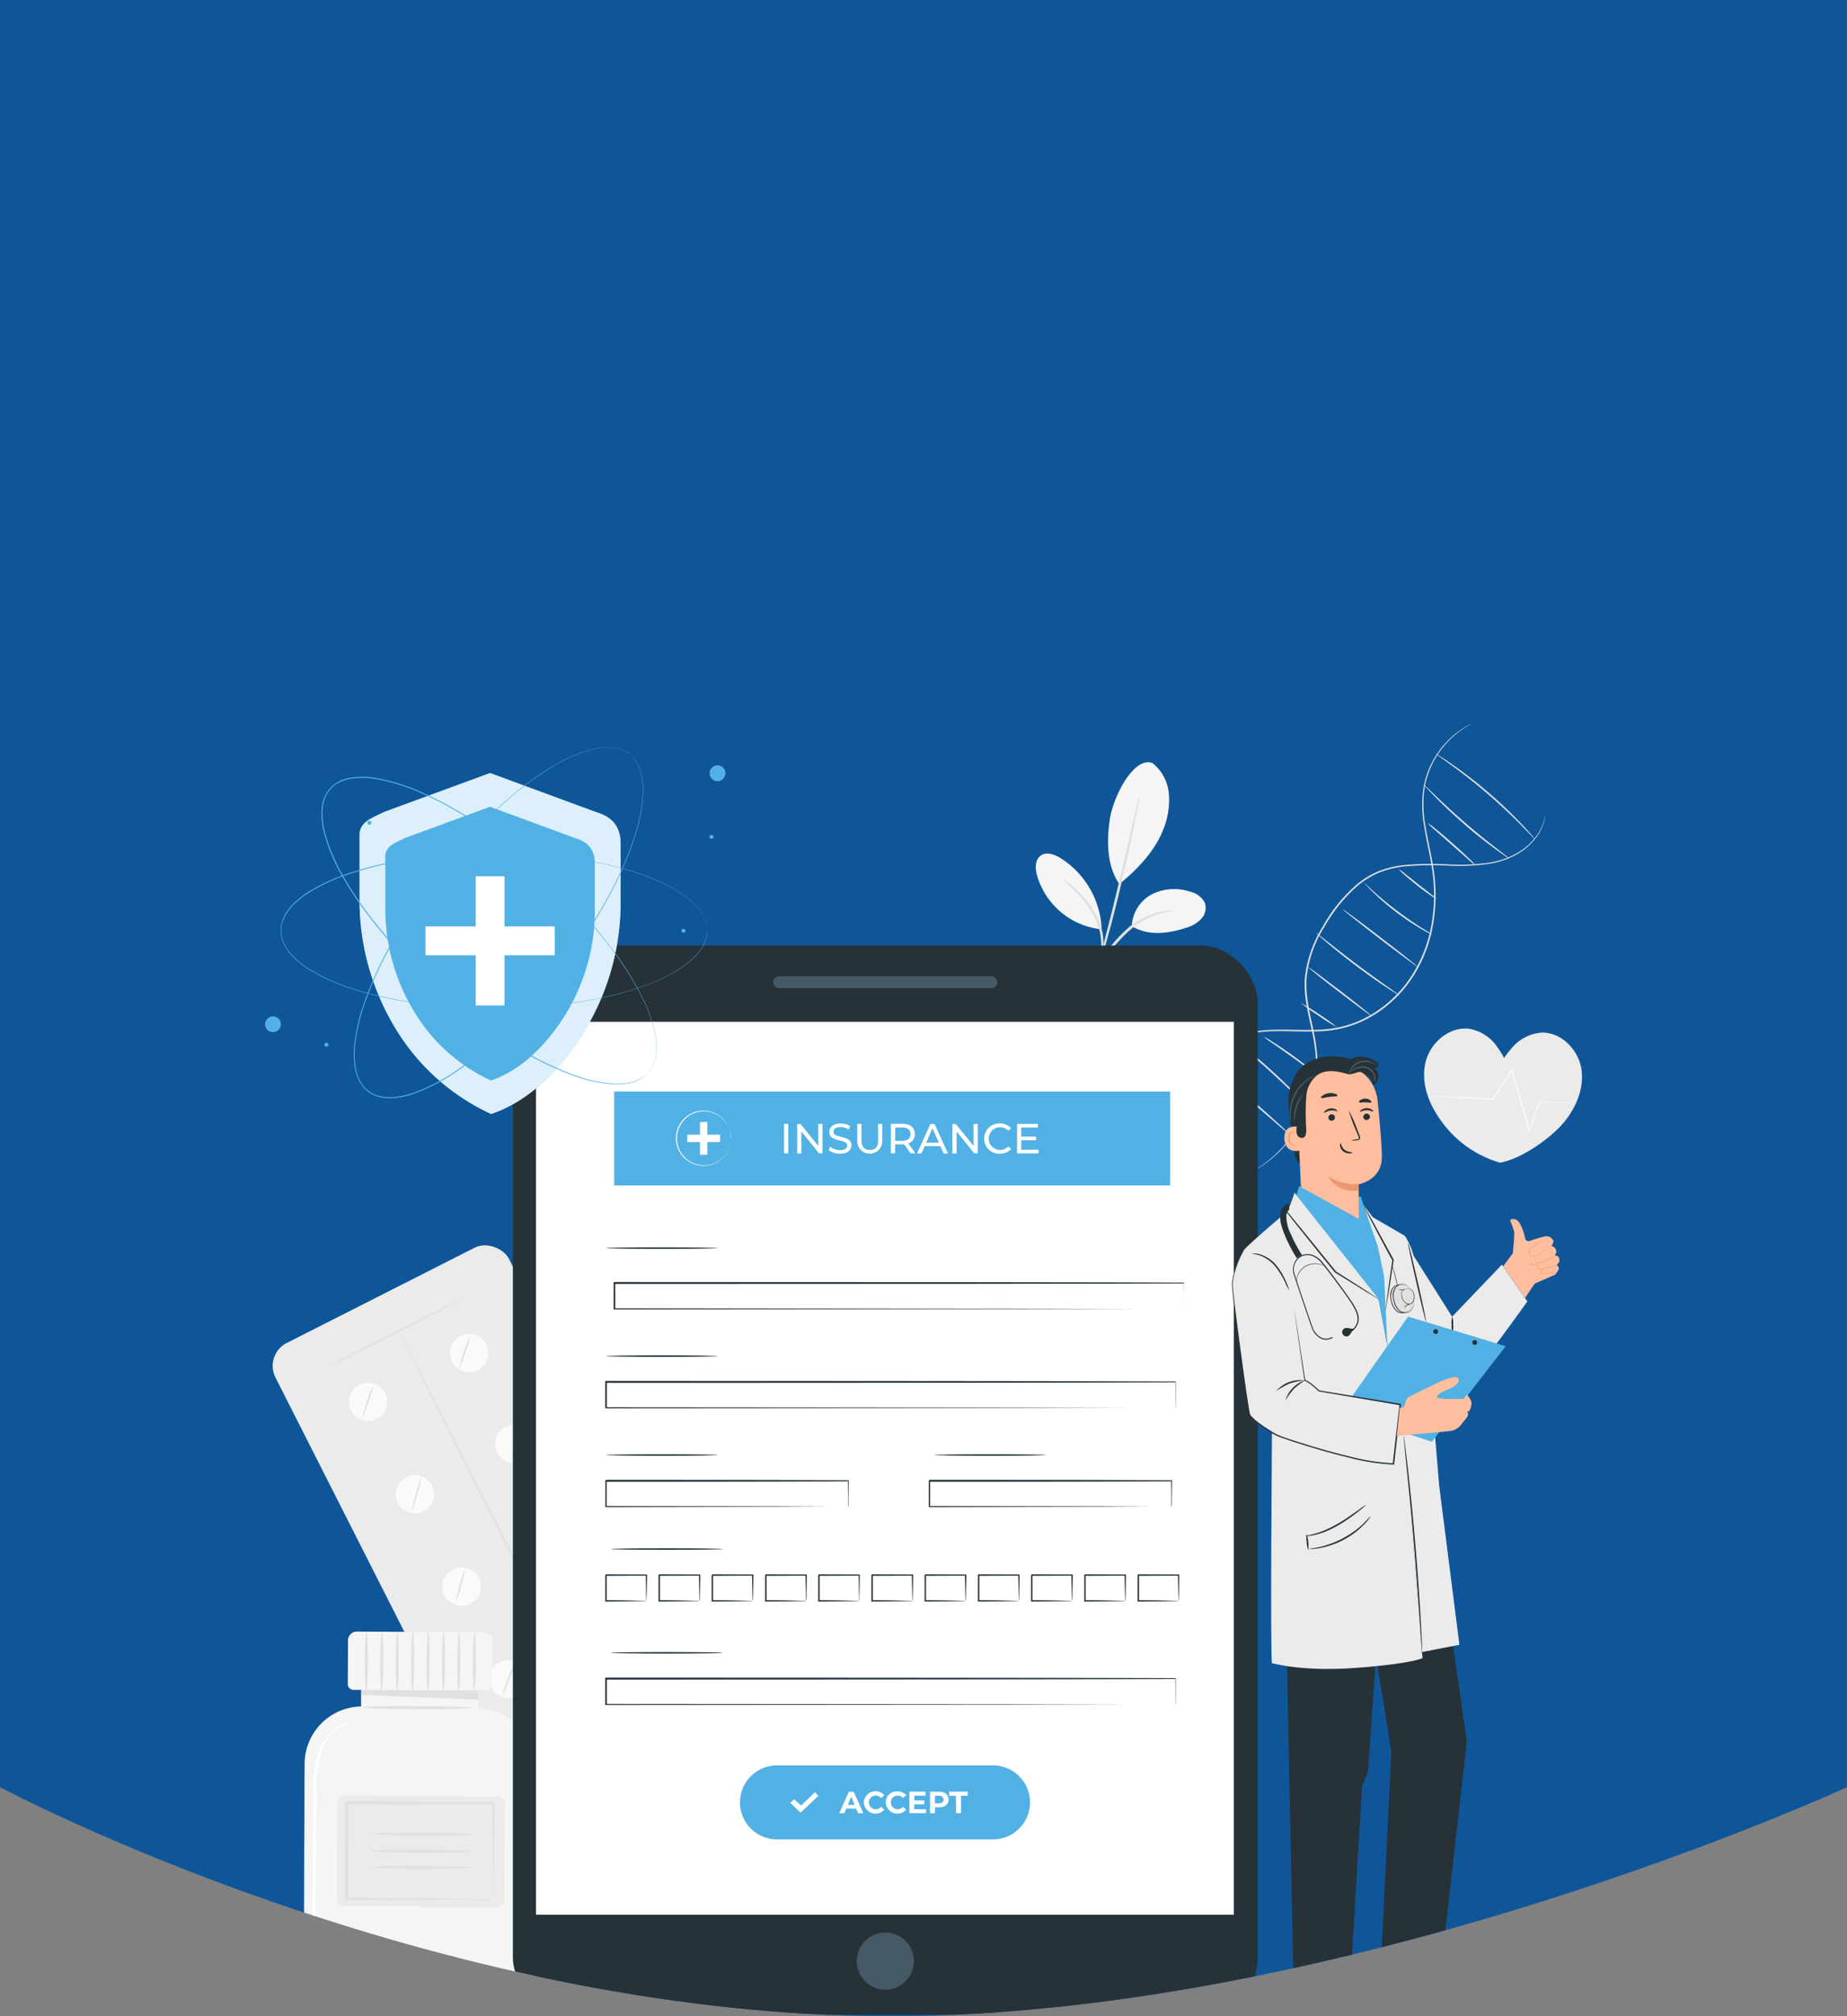 <svg xmlns="http://www.w3.org/2000/svg" xmlns:xlink="http://www.w3.org/1999/xlink" width="375.232" height="409.483" viewBox="0 0 375.232 409.483">
  <rect x="0" y="0" width="375.232" height="409.483" fill="#808080" stroke="none"/>
  <defs>
    <clipPath id="clip-path">
      <path id="Path_19552" data-name="Path 19552" d="M1161,0V362.972s-100.637,46.511-194.445,46.511-180.787-46.511-180.787-46.511V0Z" transform="translate(-785.768 -26)" fill="#1172ba"/>
    </clipPath>
  </defs>
  <g id="Group_29193" data-name="Group 29193" transform="translate(0.232 13.483)">
    <path id="Path_19356" data-name="Path 19356" d="M1161,0V362.972s-100.637,46.511-194.445,46.511-180.787-46.511-180.787-46.511V0Z" transform="translate(-786 -13.483)" fill="#0f5699"/>
    <g id="Mask_Group_1888" data-name="Mask Group 1888" transform="translate(-0.232 12.517)" clip-path="url(#clip-path)">
      <g id="Insurance-pana" transform="translate(30.647 92.597)">
        <g id="freepik--background-complete--inject-58" transform="translate(22.958 28.38)">
          <rect id="Rectangle_8984" data-name="Rectangle 8984" width="53.206" height="101.524" rx="5.21" transform="translate(0 128.142) rotate(-26.88)" fill="#ebebeb"/>
          <circle id="Ellipse_225" data-name="Ellipse 225" cx="3.886" cy="3.886" r="3.886" transform="matrix(0.83, -0.558, 0.558, 0.83, 15.781, 136.696)" fill="#fafafa"/>
          <circle id="Ellipse_226" data-name="Ellipse 226" cx="3.898" cy="3.898" r="3.898" transform="matrix(0.937, -0.349, 0.349, 0.937, 36.711, 125.541)" fill="#fafafa"/>
          <path id="Path_19357" data-name="Path 19357" d="M75.489,287.761a3.886,3.886,0,1,1-5.227-1.709A3.886,3.886,0,0,1,75.489,287.761Z" transform="translate(-41.332 -133.007)" fill="#fafafa"/>
          <circle id="Ellipse_227" data-name="Ellipse 227" cx="3.886" cy="3.886" r="3.886" transform="translate(46.85 150.033) rotate(-88.06)" fill="#fafafa"/>
          <path id="Path_19358" data-name="Path 19358" d="M91.516,319.392a3.886,3.886,0,1,1-5.227-1.685A3.886,3.886,0,0,1,91.516,319.392Z" transform="translate(-47.854 -145.879)" fill="#fafafa"/>
          <path id="Path_19359" data-name="Path 19359" d="M125.52,302.141a3.886,3.886,0,1,1-5.221-1.709A3.886,3.886,0,0,1,125.52,302.141Z" transform="translate(-61.681 -138.856)" fill="#fafafa"/>
          <path id="Path_19360" data-name="Path 19360" d="M107.537,351a3.886,3.886,0,1,1-2.258-1.941A3.886,3.886,0,0,1,107.537,351Z" transform="translate(-54.366 -158.723)" fill="#fafafa"/>
          <path id="Path_19361" data-name="Path 19361" d="M141.549,333.761a3.886,3.886,0,1,1-5.227-1.709A3.886,3.886,0,0,1,141.549,333.761Z" transform="translate(-68.199 -151.716)" fill="#fafafa"/>
          <path id="Path_19362" data-name="Path 19362" d="M58.911,254.61a22.543,22.543,0,0,1-1.038,3.512,22.476,22.476,0,0,1-1.323,3.411,42.773,42.773,0,0,1,2.361-6.924Z" transform="translate(-36.62 -120.39)" fill="#e0e0e0"/>
          <path id="Path_19363" data-name="Path 19363" d="M92.171,237.44a21.181,21.181,0,0,1-1.032,3.512,21.633,21.633,0,0,1-1.329,3.417,21.581,21.581,0,0,1,1.038-3.512,22.719,22.719,0,0,1,1.323-3.417Z" transform="translate(-50.147 -113.407)" fill="#e0e0e0"/>
          <path id="Path_19364" data-name="Path 19364" d="M75.526,286.18a44.216,44.216,0,0,1-1.976,7.214,22.428,22.428,0,0,1,.86-3.643A23.023,23.023,0,0,1,75.526,286.18Z" transform="translate(-43.534 -133.23)" fill="#e0e0e0"/>
          <path id="Path_19365" data-name="Path 19365" d="M109.327,268.93a41.973,41.973,0,0,1-1.637,7.025,20.992,20.992,0,0,1,.664-3.56,21.576,21.576,0,0,1,.973-3.465Z" transform="translate(-57.419 -126.214)" fill="#e0e0e0"/>
          <path id="Path_19366" data-name="Path 19366" d="M90.563,317.81a19.04,19.04,0,0,1-.765,3.346,19.429,19.429,0,0,1-1.068,3.269,18.766,18.766,0,0,1,.771-3.346A19.121,19.121,0,0,1,90.563,317.81Z" transform="translate(-49.708 -146.094)" fill="#e0e0e0"/>
          <path id="Path_19367" data-name="Path 19367" d="M125.165,301a19.193,19.193,0,0,1-1.032,3.328,20.419,20.419,0,0,1-1.323,3.228,19.193,19.193,0,0,1,1.032-3.328A20.724,20.724,0,0,1,125.165,301Z" transform="translate(-63.569 -139.257)" fill="#e0e0e0"/>
          <path id="Path_19368" data-name="Path 19368" d="M107.145,349.76a22.24,22.24,0,0,1-1.121,3.465,21.869,21.869,0,0,1-1.424,3.352,21.143,21.143,0,0,1,1.133-3.459A20.793,20.793,0,0,1,107.145,349.76Z" transform="translate(-56.163 -159.089)" fill="#e0e0e0"/>
          <path id="Path_19369" data-name="Path 19369" d="M141.334,331.47a24.922,24.922,0,0,1-.819,3.88,25.3,25.3,0,0,1-1.115,3.8,25.77,25.77,0,0,1,.819-3.88A25.308,25.308,0,0,1,141.334,331.47Z" transform="translate(-70.316 -151.65)" fill="#e0e0e0"/>
          <path id="Path_19370" data-name="Path 19370" d="M139.826,351.639c.036.077-6.135,3.281-13.782,7.155s-13.883,6.959-13.924,6.888,6.135-3.281,13.782-7.161S139.785,351.562,139.826,351.639Z" transform="translate(-59.221 -159.852)" fill="#e0e0e0"/>
          <path id="Path_19371" data-name="Path 19371" d="M72.336,225c.036.077-6.135,3.281-13.782,7.161s-13.883,6.959-13.924,6.882,6.152-3.311,13.782-7.191S72.295,224.891,72.336,225Z" transform="translate(-31.772 -108.346)" fill="#e0e0e0"/>
          <path id="Path_19372" data-name="Path 19372" d="M69.514,243.252a.249.249,0,0,1-.107,0H69.36l.273-.142h0a.149.149,0,0,1-.095.16c-.095.042-.154.03-.178,0h0l.273-.142h0a.148.148,0,0,1,0,.042A.232.232,0,0,1,69.514,243.252Z" transform="translate(-41.83 -115.713)" fill="#e0e0e0"/>
          <path id="Path_19373" data-name="Path 19373" d="M107.505,312.039c-.077.042-8.739-16.9-19.347-37.828S69.013,236.276,69.09,236.24s8.733,16.885,19.347,37.828S107.6,312,107.505,312.039Z" transform="translate(-41.72 -112.919)" fill="#e0e0e0"/>
          <path id="Path_19374" data-name="Path 19374" d="M36.812,372.281c-.071,13.29-.119,34.749-.142,44.609a5.269,5.269,0,0,0,5.251,5.28l36.3.166a5.28,5.28,0,0,0,5.3-5.251l.2-44.218A11.718,11.718,0,0,0,72.066,361.1h0v-6.526l-23.773-.107v6.146H48.2a11.706,11.706,0,0,0-11.391,11.664Z" transform="translate(-28.535 -161.004)" fill="#f5f5f5"/>
          <path id="Path_19375" data-name="Path 19375" d="M56.3,355.9l-.018,2.96,23.767.949.024-3.8Z" transform="translate(-36.51 -161.586)" fill="#e0e0e0"/>
          <path id="Path_19376" data-name="Path 19376" d="M1.774,0H27.552a1.78,1.78,0,0,1,1.78,1.78v8.9a1.145,1.145,0,0,1-1.145,1.145H1.145A1.145,1.145,0,0,1,0,10.679V1.78A1.78,1.78,0,0,1,1.78,0Z" transform="translate(17.105 184.401) rotate(0.26)" fill="#f5f5f5"/>
          <path id="Path_19377" data-name="Path 19377" d="M57.8,351.137c-.172,0-.3-2.634-.285-5.874s.166-5.874.338-5.874.3,2.628.285,5.874S57.988,351.137,57.8,351.137Z" transform="translate(-37.014 -154.871)" fill="#e0e0e0"/>
          <path id="Path_19378" data-name="Path 19378" d="M63.1,351.157c-.172,0-.3-2.628-.285-5.874s.166-5.874.338-5.874.3,2.634.285,5.88S63.276,351.157,63.1,351.157Z" transform="translate(-39.169 -154.879)" fill="#e0e0e0"/>
          <path id="Path_19379" data-name="Path 19379" d="M68.384,351.187c-.172,0-.3-2.634-.285-5.874s.166-5.874.338-5.874.3,2.628.285,5.874S68.556,351.187,68.384,351.187Z" transform="translate(-41.317 -154.891)" fill="#e0e0e0"/>
          <path id="Path_19380" data-name="Path 19380" d="M73.664,351.207c-.172,0-.3-2.628-.285-5.874s.166-5.874.338-5.874.3,2.634.285,5.874S73.836,351.207,73.664,351.207Z" transform="translate(-43.464 -154.9)" fill="#e0e0e0"/>
          <path id="Path_19381" data-name="Path 19381" d="M78.944,351.237c-.172,0-.3-2.634-.285-5.88s.166-5.874.338-5.868.3,2.628.285,5.874S79.116,351.237,78.944,351.237Z" transform="translate(-45.611 -154.912)" fill="#e0e0e0"/>
          <path id="Path_19382" data-name="Path 19382" d="M84.224,351.257c-.172,0-.3-2.634-.285-5.874s.166-5.874.338-5.874.3,2.628.285,5.874S84.4,351.257,84.224,351.257Z" transform="translate(-47.759 -154.92)" fill="#e0e0e0"/>
          <path id="Path_19383" data-name="Path 19383" d="M89.5,351.277c-.172,0-.3-2.628-.285-5.874s.166-5.874.338-5.874.3,2.634.285,5.879S89.682,351.283,89.5,351.277Z" transform="translate(-49.906 -154.928)" fill="#e0e0e0"/>
          <path id="Path_19384" data-name="Path 19384" d="M94.8,351.307c-.172,0-.3-2.634-.285-5.874s.166-5.874.338-5.874.3,2.628.285,5.874A29.231,29.231,0,0,1,94.8,351.307Z" transform="translate(-52.062 -154.94)" fill="#e0e0e0"/>
          <rect id="Rectangle_8985" data-name="Rectangle 8985" width="34.061" height="22.527" rx="1.48" transform="translate(14.895 217.704) rotate(0.26)" fill="#ebebeb"/>
          <path id="Path_19385" data-name="Path 19385" d="M80.8,417.21a2.023,2.023,0,0,1,0-.374v-1.05c0-.967,0-2.29-.042-3.951,0-3.441-.042-8.306-.065-14.18l.243.249-29.848-.071.309-.308h0v5.138c0,1.691,0,3.358-.03,5,0,3.269-.042,6.419-.059,9.416l-.285-.291,21.418.237,6.176.107,1.661.042.593.036a2.87,2.87,0,0,1-.534.036h-1.6l-6.111.053-21.614.042h-.285v-19.84h0c-.279.279.38-.38.314-.309l29.854.2h.225v.285c-.077,5.933-.148,10.857-.2,14.334,0,1.638-.059,2.966-.077,3.9a8.276,8.276,0,0,1-.036,1,1.436,1.436,0,0,1-.012.309Z" transform="translate(-34.222 -178.375)" fill="#e0e0e0"/>
          <path id="Path_19386" data-name="Path 19386" d="M79.86,408.364c0,.178-4.545.3-10.145.267s-10.145-.184-10.145-.356,4.545-.291,10.151-.267S79.86,408.192,79.86,408.364Z" transform="translate(-37.848 -182.777)" fill="#e0e0e0"/>
          <path id="Path_19387" data-name="Path 19387" d="M79.835,414.18c0,.172-4.539.291-10.145.267s-10.139-.19-10.139-.362,4.539-.291,10.145-.267S79.84,414.008,79.835,414.18Z" transform="translate(-37.84 -185.141)" fill="#e0e0e0"/>
          <path id="Path_19388" data-name="Path 19388" d="M79.811,419.754c0,.172-4.545.291-10.145.267s-10.145-.184-10.145-.356,4.545-.291,10.145-.267S79.811,419.588,79.811,419.754Z" transform="translate(-37.828 -187.41)" fill="#e0e0e0"/>
          <path id="Path_19389" data-name="Path 19389" d="M78.822,365.049c0,.172-4.954.285-11.071.261s-11.071-.19-11.071-.362,4.96-.291,11.077-.261S78.822,364.871,78.822,365.049Z" transform="translate(-36.673 -165.158)" fill="#e0e0e0"/>
          <path id="Path_19390" data-name="Path 19390" d="M39.886,420.879a12.318,12.318,0,0,1-.107-2.094c0-1.454-.036-3.376-.059-5.707,0-4.818,0-11.474.053-18.825.036-3.672.071-7.167.1-10.365a20.6,20.6,0,0,1,1.412-8.383,9.2,9.2,0,0,1,3.785-4.284,6.618,6.618,0,0,1,1.459-.593,1.982,1.982,0,0,1,.546-.077,13.549,13.549,0,0,0-1.851.86,9.3,9.3,0,0,0-3.56,4.272,21.342,21.342,0,0,0-1.187,8.187c0,3.144-.036,6.692-.053,10.365-.053,7.351-.142,14.008-.231,18.819-.059,2.332-.107,4.26-.142,5.707A13.858,13.858,0,0,1,39.886,420.879Z" transform="translate(-29.775 -167.544)" fill="#fff"/>
          <path id="Path_19391" data-name="Path 19391" d="M83.862,462.852a9.6,9.6,0,0,1-1.632-.516c-.51-.19-1.139-.415-1.887-.635s-1.578-.522-2.527-.753a58.139,58.139,0,0,0-6.7-1.436,63.342,63.342,0,0,0-8.359-.653,61.928,61.928,0,0,0-8.365.593,58.518,58.518,0,0,0-6.716,1.37c-.949.225-1.78.51-2.533.73s-1.376.433-1.893.623a9.117,9.117,0,0,1-1.632.5,8.807,8.807,0,0,1,1.543-.73c.5-.22,1.127-.475,1.869-.718s1.572-.593,2.527-.831a51.616,51.616,0,0,1,6.746-1.5,58.213,58.213,0,0,1,8.448-.635,57.73,57.73,0,0,1,8.448.706,52.685,52.685,0,0,1,6.734,1.578c.949.261,1.78.593,2.516.848s1.365.516,1.863.742a8.715,8.715,0,0,1,1.549.718Z" transform="translate(-30.548 -203.217)" fill="#fff"/>
          <path id="Path_19392" data-name="Path 19392" d="M452.188,140.857c-.67-3.922-4.183-7.446-8.152-7.268a8.757,8.757,0,0,0-6.052,3.227,15.921,15.921,0,0,0-1.477,1.934,16.134,16.134,0,0,0-1.276-2.077,8.68,8.68,0,0,0-5.672-3.845c-3.934-.593-7.79,2.533-8.9,6.36s.166,8.015,2.373,11.314A22.421,22.421,0,0,0,435.677,160c4.491-.789,10.359-5.079,12.916-8.122S452.858,144.767,452.188,140.857Z" transform="translate(-184.542 -70.832)" fill="#ebebeb"/>
          <path id="Path_19393" data-name="Path 19393" d="M451.62,153.608H451.1l-1.477-.053-5.429-.243.095-.065c-.593,1.726-1.246,3.756-1.982,5.974l-.119.362-.107-.368c-.819-2.818-1.732-5.974-2.7-9.3-.3-1.032-.593-2.047-.878-3.032l.231.03-3.862,5.868-.036.053h-.065l-9.546-.552-2.705-.178-.712-.053a2,2,0,0,1-.243-.03h.961l2.705.107,9.552.457-.107.053,3.844-5.874.154-.237.077.267c.285.991.593,2.005.878,3.038.955,3.328,1.869,6.485,2.676,9.3h-.225l2.029-5.933v-.071h.071l5.423.326,1.471.107h.386A.511.511,0,0,1,451.62,153.608Z" transform="translate(-185.078 -76.433)" fill="#fafafa"/>
          <path id="Path_19394" data-name="Path 19394" d="M362.29,131.851a1.634,1.634,0,0,1,.231-.166l.694-.457a10.793,10.793,0,0,0,1.1-.771,17.466,17.466,0,0,0,1.436-1.145l.819-.724c.273-.267.558-.558.848-.854a12.853,12.853,0,0,0,.89-.967c.291-.35.623-.694.9-1.1a25.512,25.512,0,0,0,3.382-5.713,25.227,25.227,0,0,0,1.982-7.784,24.571,24.571,0,0,0,0-4.479,44.825,44.825,0,0,0-.813-4.7c-.676-3.18-1.572-6.585-1.3-10.2a24.718,24.718,0,0,1,3.619-10.4,31.237,31.237,0,0,1,6.947-8.579,17.17,17.17,0,0,1,4.521-2.717,19.8,19.8,0,0,1,4.906-1.187,59.507,59.507,0,0,1,9.315-.148,42.472,42.472,0,0,0,8.039-.344,16.161,16.161,0,0,0,6.206-2.231,12.2,12.2,0,0,0,3.649-3.429,8.989,8.989,0,0,0,1.341-2.86c.184-.7.219-1.086.243-1.08a6.259,6.259,0,0,1-.178,1.1,8.734,8.734,0,0,1-1.3,2.913,12.181,12.181,0,0,1-3.631,3.5,16.25,16.25,0,0,1-6.271,2.3,41.838,41.838,0,0,1-8.1.374,61.2,61.2,0,0,0-9.267.178,19.881,19.881,0,0,0-4.829,1.187,16.891,16.891,0,0,0-4.432,2.676,31.769,31.769,0,0,0-6.87,8.49,23.781,23.781,0,0,0-3.56,10.258c-.249,3.536.593,6.918,1.276,10.116a44.514,44.514,0,0,1,.8,4.746,24.154,24.154,0,0,1,0,4.539,25.44,25.44,0,0,1-2.088,7.855,25.9,25.9,0,0,1-3.453,5.737,11.032,11.032,0,0,1-.92,1.092c-.326.35-.593.676-.9.967l-.866.848-.837.718a16.949,16.949,0,0,1-1.459,1.127,10.148,10.148,0,0,1-1.127.748l-.712.427a1.435,1.435,0,0,1-.231.136Z" transform="translate(-160.968 -41.167)" fill="#e0e0e0"/>
          <path id="Path_19395" data-name="Path 19395" d="M335.11,103.016s.036-.095.119-.267.219-.445.38-.771.421-.73.7-1.187a14.484,14.484,0,0,1,1.092-1.56,21.8,21.8,0,0,1,3.643-3.732,22.047,22.047,0,0,1,5.969-3.459,22.911,22.911,0,0,1,3.88-1.086,29.172,29.172,0,0,1,4.349-.4c3.008-.089,6.224.16,9.582-.042a23.322,23.322,0,0,0,5.073-.854,22.123,22.123,0,0,0,4.918-2.13,24.918,24.918,0,0,0,8.122-7.713,28.245,28.245,0,0,0,4.153-10.454,34.15,34.15,0,0,0,.285-10.507c-.421-3.34-1.234-6.455-1.7-9.433a23.952,23.952,0,0,1-.119-8.359,17.87,17.87,0,0,1,2.6-6.384,18.267,18.267,0,0,1,3.441-3.916,19.038,19.038,0,0,1,2.705-1.881l.765-.386.267-.119-.249.148-.748.415a19.842,19.842,0,0,0-2.658,1.922,18.44,18.44,0,0,0-3.37,3.916,17.947,17.947,0,0,0-2.533,6.324,23.945,23.945,0,0,0,.16,8.27c.475,2.966,1.3,6.069,1.738,9.439a34.411,34.411,0,0,1-.273,10.608A28.406,28.406,0,0,1,383.214,80a25.155,25.155,0,0,1-8.235,7.82,22.5,22.5,0,0,1-5,2.154,23.316,23.316,0,0,1-5.138.86c-3.394.2-6.6-.065-9.6,0a29.3,29.3,0,0,0-4.307.38,21.845,21.845,0,0,0-13.438,8.1c-.451.546-.789,1.086-1.109,1.531a11.687,11.687,0,0,0-.724,1.187c-.184.326-.309.593-.409.748S335.11,103.016,335.11,103.016Z" transform="translate(-149.914 -28.38)" fill="#e0e0e0"/>
          <path id="Path_19396" data-name="Path 19396" d="M424.18,38.66a6.108,6.108,0,0,1,.914.528c.593.356,1.388.9,2.373,1.584A91.782,91.782,0,0,1,441.807,53.1c.825.884,1.483,1.608,1.922,2.124a6.232,6.232,0,0,1,.659.842,6.875,6.875,0,0,1-.736-.748c-.516-.522-1.187-1.187-2-2.053-1.7-1.721-4.1-4.04-6.894-6.443s-5.44-4.438-7.4-5.856l-2.326-1.673A6.583,6.583,0,0,1,424.18,38.66Z" transform="translate(-186.139 -32.561)" fill="#e0e0e0"/>
          <path id="Path_19397" data-name="Path 19397" d="M420.23,49.34a5.784,5.784,0,0,1,.676.593l1.78,1.709c1.5,1.442,3.6,3.4,6,5.476s4.645,3.862,6.295,5.138l1.946,1.507a4.946,4.946,0,0,1,.7.593,4.682,4.682,0,0,1-.771-.475c-.487-.326-1.187-.813-2.017-1.424-1.685-1.228-3.963-2.966-6.372-5.073s-4.491-4.076-5.933-5.559c-.73-.748-1.311-1.359-1.7-1.78a4.153,4.153,0,0,1-.605-.706Z" transform="translate(-184.533 -36.905)" fill="#e0e0e0"/>
          <path id="Path_19398" data-name="Path 19398" d="M421.55,62.45a10.519,10.519,0,0,1,1.525,1.121c.914.724,2.154,1.78,3.495,2.966s2.521,2.284,3.358,3.1a9.675,9.675,0,0,1,1.305,1.376,11.826,11.826,0,0,1-1.465-1.187l-3.417-3.014L422.926,63.8a10.677,10.677,0,0,1-1.377-1.347Z" transform="translate(-185.07 -42.237)" fill="#e0e0e0"/>
          <path id="Path_19399" data-name="Path 19399" d="M411.62,78.19a6.712,6.712,0,0,1,1.157.848l2.7,2.154,2.729,2.124a6.233,6.233,0,0,1,1.1.931,6.01,6.01,0,0,1-1.234-.742c-.736-.492-1.732-1.187-2.794-2.047s-2-1.637-2.652-2.237A5.668,5.668,0,0,1,411.62,78.19Z" transform="translate(-181.031 -48.638)" fill="#e0e0e0"/>
          <path id="Path_19400" data-name="Path 19400" d="M399.83,83c.036-.036.736.647,1.9,1.7s2.8,2.45,4.729,3.9,3.72,2.658,5.049,3.5a25.228,25.228,0,0,1,2.142,1.376,3.131,3.131,0,0,1-.629-.279c-.392-.2-.955-.5-1.638-.9a52.063,52.063,0,0,1-5.126-3.435,50.169,50.169,0,0,1-4.669-4.028c-.564-.552-1.009-1.015-1.3-1.341A2.456,2.456,0,0,1,399.83,83Z" transform="translate(-176.236 -50.594)" fill="#e0e0e0"/>
          <path id="Path_19401" data-name="Path 19401" d="M392.35,91.909c.053-.077,3.512,2.48,7.713,5.707s7.57,5.9,7.511,5.968-3.506-2.48-7.713-5.707S392.3,91.962,392.35,91.909Z" transform="translate(-173.193 -54.217)" fill="#e0e0e0"/>
          <path id="Path_19402" data-name="Path 19402" d="M383.3,100a3.807,3.807,0,0,1,.67.486l1.78,1.406c1.5,1.187,3.56,2.824,5.9,4.574s4.473,3.281,6.034,4.378l1.851,1.311a3.922,3.922,0,0,1,.653.51,4.153,4.153,0,0,1-.724-.4c-.463-.279-1.115-.694-1.91-1.222-1.6-1.05-3.773-2.557-6.1-4.307s-4.39-3.417-5.844-4.657c-.73-.593-1.311-1.127-1.709-1.489A3.844,3.844,0,0,1,383.3,100Z" transform="translate(-169.513 -57.509)" fill="#e0e0e0"/>
          <path id="Path_19403" data-name="Path 19403" d="M380.559,111.719c.053-.077,2.966,2.094,6.556,4.841s6.407,5.037,6.348,5.108-2.966-2.094-6.556-4.841S380.5,111.79,380.559,111.719Z" transform="translate(-168.398 -62.274)" fill="#e0e0e0"/>
          <path id="Path_19404" data-name="Path 19404" d="M378,123.91a64.82,64.82,0,0,1,7.452,5,29.661,29.661,0,0,1-3.821-2.373A29.168,29.168,0,0,1,378,123.91Z" transform="translate(-167.357 -67.233)" fill="#e0e0e0"/>
          <path id="Path_19405" data-name="Path 19405" d="M365.33,135.57a11.313,11.313,0,0,1,1.715.973c1.032.647,2.438,1.572,3.945,2.652s2.842,2.118,3.779,2.883a10.172,10.172,0,0,1,1.471,1.317,12.891,12.891,0,0,1-1.614-1.127c-.979-.724-2.326-1.721-3.833-2.8s-2.877-2.035-3.874-2.729A11.82,11.82,0,0,1,365.33,135.57Z" transform="translate(-162.204 -71.975)" fill="#e0e0e0"/>
          <path id="Path_19406" data-name="Path 19406" d="M354.31,135.78a3.655,3.655,0,0,1,.688.469c.433.32,1.044.8,1.78,1.4,1.5,1.187,3.524,2.907,5.69,4.877s4.052,3.833,5.387,5.209c.67.688,1.187,1.258,1.56,1.655a4.088,4.088,0,0,1,.528.641,3.906,3.906,0,0,1-.623-.552l-1.632-1.572c-1.376-1.335-3.287-3.162-5.446-5.132s-4.153-3.7-5.612-4.948l-1.721-1.477A4.065,4.065,0,0,1,354.31,135.78Z" transform="translate(-157.722 -72.061)" fill="#e0e0e0"/>
          <path id="Path_19407" data-name="Path 19407" d="M345.06,144a4.946,4.946,0,0,1,.748.522c.463.356,1.127.872,1.94,1.525,1.632,1.305,3.856,3.138,6.271,5.215s4.568,3.993,6.1,5.4c.771.706,1.382,1.287,1.78,1.691a4.515,4.515,0,0,1,.629.659,5.291,5.291,0,0,1-.718-.564l-1.869-1.608c-1.626-1.406-3.785-3.269-6.164-5.34l-6.206-5.28-1.851-1.632A4.845,4.845,0,0,1,345.06,144Z" transform="translate(-153.96 -75.404)" fill="#e0e0e0"/>
          <path id="Path_19408" data-name="Path 19408" d="M321.155,41.835a8.983,8.983,0,0,1,3.239,6.235,15.835,15.835,0,0,1-1.109,7.078c-1.626,4.373-5.34,8.27-8.959,11.178-2.966-4.242-2.373-10.228-1.922-13.242.753-4.746,5.013-12.928,8.769-11.272" transform="translate(-140.527 -33.754)" fill="#f5f5f5"/>
          <path id="Path_19409" data-name="Path 19409" d="M320.17,92.5a7.659,7.659,0,0,1,4.153-6.467,10.163,10.163,0,0,1,7.855-.439,4.339,4.339,0,0,1,2.842,2.231,3.287,3.287,0,0,1-.753,3.233,6.674,6.674,0,0,1-2.966,1.78c-3.791,1.24-7.713,1.744-11.124-.291" transform="translate(-143.837 -51.412)" fill="#f5f5f5"/>
          <path id="Path_19410" data-name="Path 19410" d="M308.25,104.771a15.094,15.094,0,0,1,1.246-2.824,14.378,14.378,0,0,1,1.9-2.777,31.536,31.536,0,0,1,2.818-2.966,15.342,15.342,0,0,1,6.526-3.56A11.4,11.4,0,0,1,323,92.354a2.4,2.4,0,0,1,.831.071c0,.095-1.187.065-2.966.593a16.494,16.494,0,0,0-6.277,3.619,36.4,36.4,0,0,0-2.806,2.919,16.061,16.061,0,0,0-1.946,2.646A22.835,22.835,0,0,1,308.25,104.771Z" transform="translate(-138.989 -54.395)" fill="#e0e0e0"/>
          <path id="Path_19411" data-name="Path 19411" d="M316.391,53a8.945,8.945,0,0,1-.226,1.543c-.178.991-.457,2.415-.813,4.153-.718,3.512-1.78,8.354-3.038,13.646s-2.587,10.086-3.6,13.545c-.5,1.721-.931,3.109-1.246,4.058a8.357,8.357,0,0,1-.534,1.465,8.857,8.857,0,0,1,.338-1.519c.279-1.062.647-2.444,1.086-4.106.92-3.465,2.16-8.253,3.441-13.569l3.186-13.646c.4-1.673.724-3.061.973-4.153A9.175,9.175,0,0,1,316.391,53Z" transform="translate(-138.457 -38.393)" fill="#e0e0e0"/>
          <path id="Path_19412" data-name="Path 19412" d="M300.651,87.864a17.923,17.923,0,0,0-8.336-14.091c-1.228-.759-2.878-1.347-4.046-.492s-1.115,2.61-.736,4a15.289,15.289,0,0,0,12.987,10.946" transform="translate(-130.465 -46.47)" fill="#f5f5f5"/>
          <path id="Path_19413" data-name="Path 19413" d="M296.57,81.49a5.175,5.175,0,0,1,.682.451c.415.314,1.009.807,1.715,1.43a20.337,20.337,0,0,1,4.562,5.791,12.673,12.673,0,0,1,1.187,3.916,12.3,12.3,0,0,1-.059,3.34,12.044,12.044,0,0,1-.546,2.177,2.728,2.728,0,0,1-.32.753c-.1,0,.285-1.133.5-2.966a13.235,13.235,0,0,0-.053-3.227,12.887,12.887,0,0,0-1.187-3.75A22.883,22.883,0,0,0,298.7,83.65,25.559,25.559,0,0,1,296.57,81.49Z" transform="translate(-134.239 -49.98)" fill="#e0e0e0"/>
        </g>
        <g id="freepik--Device--inject-58" transform="translate(73.549 73.44)">
          <rect id="Rectangle_8986" data-name="Rectangle 8986" width="151.318" height="217.156" rx="11.55" fill="#263238"/>
          <rect id="Rectangle_8987" data-name="Rectangle 8987" width="141.772" height="181.351" transform="translate(4.699 15.491)" fill="#fff"/>
          <path id="Path_19414" data-name="Path 19414" d="M237.577,448.018a5.8,5.8,0,1,1-1.7-4.107A5.808,5.808,0,0,1,237.577,448.018Z" transform="translate(-156.112 -241.749)" fill="#455a64"/>
          <rect id="Rectangle_8988" data-name="Rectangle 8988" width="45.576" height="2.397" rx="1.198" transform="translate(52.874 6.253)" fill="#455a64"/>
          <rect id="Rectangle_8989" data-name="Rectangle 8989" width="112.944" height="19.068" transform="translate(20.581 29.659)" fill="#52b1e4"/>
          <path id="Path_19415" data-name="Path 19415" d="M201.09,165.38h.854v5.992h-.854Z" transform="translate(-145.997 -129.16)" fill="#fff"/>
          <path id="Path_19416" data-name="Path 19416" d="M210.716,165.38v5.992h-.7l-3.6-4.438V171.4h-.854V165.41h.7l3.6,4.467V165.41Z" transform="translate(-147.815 -129.16)" fill="#fff"/>
          <path id="Path_19417" data-name="Path 19417" d="M216.36,170.641l.314-.67a3.085,3.085,0,0,0,1.982.694c1.032,0,1.477-.4,1.477-.926,0-1.465-3.631-.54-3.631-2.765,0-.926.724-1.715,2.3-1.715a3.512,3.512,0,0,1,1.928.534l-.285.682a3.1,3.1,0,0,0-1.643-.487c-1.02,0-1.454.427-1.454.949,0,1.465,3.631.546,3.631,2.747,0,.92-.736,1.709-2.32,1.709A3.559,3.559,0,0,1,216.36,170.641Z" transform="translate(-152.208 -129.11)" fill="#fff"/>
          <path id="Path_19418" data-name="Path 19418" d="M226.16,168.785V165.38h.854v3.37c0,1.329.593,1.928,1.691,1.928s1.691-.593,1.691-1.928v-3.37h.837v3.405a2.539,2.539,0,1,1-5.073,0Z" transform="translate(-156.193 -129.16)" fill="#fff"/>
          <path id="Path_19419" data-name="Path 19419" d="M241.671,171.36l-1.293-1.839H238.52v1.821h-.86V165.35h2.373c1.554,0,2.5.783,2.5,2.088a1.893,1.893,0,0,1-1.317,1.893l1.418,2.011Zm0-3.9c0-.854-.593-1.347-1.673-1.347h-1.454v2.7H240c1.074,0,1.649-.5,1.649-1.353Z" transform="translate(-160.871 -129.147)" fill="#fff"/>
          <path id="Path_19420" data-name="Path 19420" d="M251.359,169.921h-3.186l-.664,1.5h-.878l2.711-5.992h.848l2.723,5.992h-.9Zm-.3-.682-1.293-2.966-1.293,2.966Z" transform="translate(-164.519 -129.18)" fill="#fff"/>
          <path id="Path_19421" data-name="Path 19421" d="M263.88,165.38v5.992h-.7l-3.6-4.438V171.4h-.854V165.41h.7l3.6,4.467V165.41Z" transform="translate(-169.44 -129.16)" fill="#fff"/>
          <path id="Path_19422" data-name="Path 19422" d="M269.62,168.325a3.032,3.032,0,0,1,3.18-3.067,2.966,2.966,0,0,1,2.278.931l-.558.54a2.219,2.219,0,0,0-1.685-.706,2.3,2.3,0,1,0,0,4.6,2.231,2.231,0,0,0,1.685-.718l.558.54a2.966,2.966,0,0,1-2.266.943,3.032,3.032,0,0,1-3.192-3.067Z" transform="translate(-173.869 -129.108)" fill="#fff"/>
          <path id="Path_19423" data-name="Path 19423" d="M285.235,170.625v.748H280.88V165.38H285.1v.742h-3.37v1.845h3v.748h-3v1.934Z" transform="translate(-178.449 -129.16)" fill="#fff"/>
          <path id="Path_19424" data-name="Path 19424" d="M258.582,225.024v-1.287c0-.866,0-2.177-.03-3.969l.047.047c-14.043.065-60.569.107-115.691.107h0l.154-.154v5.257l-.154-.154,81.963.065,24.687.047h.053l-24.651.047-82.076.065h-.154V219.53h.16c55.134,0,101.66.047,115.691.113h0v5.381Z" transform="translate(-122.262 -151.183)" fill="#263238"/>
          <path id="Path_19425" data-name="Path 19425" d="M162.781,207.8c0,.089-5.084.154-11.356.154s-11.356-.065-11.356-.154,5.084-.154,11.356-.154S162.781,207.721,162.781,207.8Z" transform="translate(-121.18 -146.351)" fill="#263238"/>
          <path id="Path_19426" data-name="Path 19426" d="M255.688,360.46V355.2l.042.042c-14.043.065-60.563.113-115.691.113h0l.154-.154v5.257l-.154-.154,81.957.059,24.693.047h.053l-24.651.047-82.076.065h-.154V354.96h.16c55.134,0,101.654.047,115.691.113h.047v.042c0,1.78,0,3.115-.03,3.993v.955A1.948,1.948,0,0,1,255.688,360.46Z" transform="translate(-121.094 -206.264)" fill="#263238"/>
          <path id="Path_19427" data-name="Path 19427" d="M164.5,346.354c0,.089-5.085.154-11.356.154s-11.356-.065-11.356-.154,5.084-.154,11.356-.154S164.5,346.271,164.5,346.354Z" transform="translate(-121.879 -202.701)" fill="#263238"/>
          <path id="Path_19428" data-name="Path 19428" d="M255.688,258.874v-5.251l.042.042c-14.043.065-60.563.113-115.691.113h0l.154-.154v5.251l-.154-.154,81.957.065,24.693.047h.053l-24.651.047-82.076.059h-.154V253.38h.16c55.134,0,101.654.047,115.691.113h.047v.042c0,1.78,0,3.115-.03,3.987v.961A1.853,1.853,0,0,1,255.688,258.874Z" transform="translate(-121.094 -164.95)" fill="#263238"/>
          <path id="Path_19429" data-name="Path 19429" d="M162.781,244.774c0,.089-5.084.154-11.356.154s-11.356-.065-11.356-.154,5.084-.154,11.356-.154S162.781,244.691,162.781,244.774Z" transform="translate(-121.18 -161.387)" fill="#263238"/>
          <path id="Path_19430" data-name="Path 19430" d="M189.2,292.734v-1.365c0-.9,0-2.2-.036-3.892l.065.065c-8.549.053-27.38.089-49.207.089h0c.071-.065-.154.154.154-.154h0v5.239l-.154-.154,34.921.065,10.448.047h.077l-10.418.047-35,.065h-.154v-5.393h0l.154-.154h0c21.827,0,40.658.036,49.207.089h.065v.065c0,1.709-.03,3.026-.042,3.928v1A1.1,1.1,0,0,1,189.2,292.734Z" transform="translate(-121.106 -178.721)" fill="#263238"/>
          <path id="Path_19431" data-name="Path 19431" d="M162.781,278.634c0,.083-5.084.154-11.356.154s-11.356-.071-11.356-.154,5.084-.154,11.356-.154S162.781,278.545,162.781,278.634Z" transform="translate(-121.18 -175.159)" fill="#263238"/>
          <path id="Path_19432" data-name="Path 19432" d="M148.176,324.985a2.74,2.74,0,0,1,0-.392c0-.285,0-.641-.03-1.068,0-.955-.042-2.243-.065-3.791l.119.119-8.187.036c-.036,0,.291-.3.154-.154h0v5.245l-.142-.142c2.373,0,4.4.042,5.856.071l1.7.042a5.739,5.739,0,0,1,.629.03,3.2,3.2,0,0,1-.593.036l-1.673.036c-1.442.03-3.506.059-5.933.071h-.142v-5.387h0l.154-.154,8.187.03h.125v.125c0,1.632-.042,2.966-.065,3.868,0,.415,0,.759-.03,1.038A1.324,1.324,0,0,1,148.176,324.985Z" transform="translate(-121.098 -191.874)" fill="#263238"/>
          <path id="Path_19433" data-name="Path 19433" d="M166.381,324.983a2.74,2.74,0,0,1,0-.392q0-.427-.036-1.068c0-.955-.036-2.243-.065-3.791l.125.119-8.187.036c-.036,0,.291-.3.154-.154h0v5.245l-.142-.142c2.373,0,4.4.042,5.85.071l1.7.042a5.8,5.8,0,0,1,.635.03,3.282,3.282,0,0,1-.593.036l-1.673.036c-1.442.03-3.506.059-5.933.071h-.142v-5.387h0c-.142.136.184-.19.154-.154l8.187.03h.125v.125c0,1.632-.042,2.966-.065,3.868v1.038A1.321,1.321,0,0,1,166.381,324.983Z" transform="translate(-128.488 -191.873)" fill="#263238"/>
          <path id="Path_19434" data-name="Path 19434" d="M184.624,324.985a2.2,2.2,0,0,1-.03-.392c0-.285,0-.641-.03-1.068,0-.955-.036-2.243-.065-3.791l.125.119-8.193.036.154-.154h0v5.245l-.142-.142c2.373,0,4.408.042,5.856.071l1.7.042a5.944,5.944,0,0,1,.635.03,3.322,3.322,0,0,1-.593.036l-1.667.036c-1.442.03-3.512.059-5.933.071H176.3v-5.387h0l.154-.154,8.193.03h.125v.125c0,1.632-.042,2.966-.059,3.868a8.863,8.863,0,0,1-.036,1.038A1.643,1.643,0,0,1,184.624,324.985Z" transform="translate(-135.915 -191.874)" fill="#263238"/>
          <path id="Path_19435" data-name="Path 19435" d="M202.876,324.985v-1.46c0-.955-.042-2.243-.065-3.791l.119.119-8.187.036c-.036,0,.291-.3.154-.154h0v5.245l-.142-.142c2.373,0,4.4.042,5.856.071l1.7.042a5.6,5.6,0,0,1,.629.03,3.2,3.2,0,0,1-.593.036l-1.673.036c-1.436.03-3.506.059-5.933.071H194.6v-5.387h0l.154-.154,8.187.03h.125v.125c0,1.632-.042,2.966-.065,3.868,0,.415,0,.759-.03,1.038A1.324,1.324,0,0,1,202.876,324.985Z" transform="translate(-143.358 -191.874)" fill="#263238"/>
          <path id="Path_19436" data-name="Path 19436" d="M221.086,324.985a2.736,2.736,0,0,1,0-.392c0-.285,0-.641-.036-1.068,0-.955-.036-2.243-.059-3.791l.119.119-8.187.036c-.036,0,.291-.3.154-.154h0v5.245l-.142-.142c2.373,0,4.4.042,5.85.071l1.7.042a5.811,5.811,0,0,1,.635.03,3.279,3.279,0,0,1-.593.036l-1.673.036c-1.442.03-3.506.059-5.933.071h-.142v-5.387h0l.154-.154,8.187.03h.095v.125c0,1.632-.042,2.966-.065,3.868v1.038a1.322,1.322,0,0,1-.065.344Z" transform="translate(-150.752 -191.874)" fill="#263238"/>
          <path id="Path_19437" data-name="Path 19437" d="M239.306,324.985a2.205,2.205,0,0,1,0-.392c0-.285,0-.641-.03-1.068,0-.955-.036-2.243-.065-3.791l.125.119-8.193.036.154-.154h0v5.245l-.142-.142c2.373,0,4.408.042,5.856.071l1.7.042a5.81,5.81,0,0,1,.635.03,3.319,3.319,0,0,1-.593.036l-1.667.036c-1.442.03-3.512.059-5.933.071H231v-5.387h0l.154-.154,8.193.03h.125v.125c0,1.632-.042,2.966-.059,3.868a8.863,8.863,0,0,1-.036,1.038,1.645,1.645,0,0,1-.071.344Z" transform="translate(-158.162 -191.874)" fill="#263238"/>
          <path id="Path_19438" data-name="Path 19438" d="M257.534,324.985a2.2,2.2,0,0,1-.03-.392c0-.285,0-.641-.03-1.068,0-.955-.042-2.243-.065-3.791l.125.119-8.193.036c-.036,0,.291-.3.154-.154h0v5.245l-.142-.142c2.373,0,4.4.042,5.856.071l1.7.042a5.943,5.943,0,0,1,.635.03,3.406,3.406,0,0,1-.593.036l-1.667.036c-1.442.03-3.512.059-5.933.071h-.142v-5.387h0l.154-.154,8.193.03h.119v.125c0,1.632-.042,2.966-.065,3.868,0,.415,0,.759-.03,1.038A1.649,1.649,0,0,1,257.534,324.985Z" transform="translate(-165.568 -191.874)" fill="#263238"/>
          <path id="Path_19439" data-name="Path 19439" d="M275.741,324.983a2.749,2.749,0,0,1,0-.392c0-.285,0-.641-.03-1.068,0-.955-.042-2.243-.065-3.791l.119.119-8.187.036c-.036,0,.291-.3.154-.154h0v5.245l-.142-.142c2.373,0,4.4.042,5.856.071l1.7.042a5.757,5.757,0,0,1,.629.03,3.282,3.282,0,0,1-.593.036l-1.673.036c-1.442.03-3.506.059-5.933.071h-.142v-5.387h0c-.142.136.184-.19.154-.154l8.187.03h.125v.125c0,1.632-.042,2.966-.065,3.868,0,.415,0,.759-.03,1.038A1.322,1.322,0,0,1,275.741,324.983Z" transform="translate(-172.966 -191.873)" fill="#263238"/>
          <path id="Path_19440" data-name="Path 19440" d="M293.961,324.983a3.232,3.232,0,0,1-.03-.392c0-.285,0-.641-.03-1.068,0-.955-.036-2.243-.065-3.791l.125.119-8.187.036c-.036,0,.291-.3.148-.154h0v5.245l-.142-.142c2.373,0,4.408.042,5.856.071l1.7.042a5.8,5.8,0,0,1,.635.03,3.282,3.282,0,0,1-.593.036l-1.673.036c-1.442.03-3.512.059-5.933.071h-.136v-5.387h0c-.136.136.19-.19.16-.154l8.187.03h.125v.125c0,1.632-.047,2.966-.065,3.868a8.863,8.863,0,0,1-.036,1.038,1.64,1.64,0,0,1-.048.344Z" transform="translate(-180.37 -191.873)" fill="#263238"/>
          <path id="Path_19441" data-name="Path 19441" d="M312.214,324.985a2.206,2.206,0,0,1-.03-.392c0-.285,0-.641-.03-1.068,0-.955-.036-2.243-.065-3.791l.125.119-8.193.036c-.036,0,.291-.3.154-.154h0v5.245l-.142-.142c2.373,0,4.4.042,5.856.071l1.7.042a5.943,5.943,0,0,1,.635.03,3.321,3.321,0,0,1-.593.036l-1.667.036c-1.442.03-3.512.059-5.933.071h-.142v-5.387h0l.154-.154,8.193.03h.119v.125c0,1.632-.042,2.966-.065,3.868,0,.415,0,.759-.03,1.038A1.645,1.645,0,0,1,312.214,324.985Z" transform="translate(-187.807 -191.874)" fill="#263238"/>
          <path id="Path_19442" data-name="Path 19442" d="M330.446,324.985a2.722,2.722,0,0,1,0-.392c0-.285,0-.641-.03-1.068,0-.955-.042-2.243-.065-3.791l.119.119-8.187.036c-.036,0,.291-.3.154-.154h0v5.245l-.142-.142c2.373,0,4.4.042,5.856.071l1.7.042a5.747,5.747,0,0,1,.629.03,3.2,3.2,0,0,1-.593.036l-1.673.036c-1.442.03-3.506.059-5.933.071h-.142v-5.387h0l.154-.154,8.187.03h.125v.125c0,1.632-.042,2.966-.065,3.868,0,.415,0,.759-.03,1.038a1.32,1.32,0,0,1-.065.344Z" transform="translate(-195.23 -191.874)" fill="#263238"/>
          <path id="Path_19443" data-name="Path 19443" d="M164.5,310.824c0,.089-5.085.154-11.356.154s-11.356-.065-11.356-.154,5.084-.154,11.356-.154S164.5,310.741,164.5,310.824Z" transform="translate(-121.879 -188.251)" fill="#263238"/>
          <path id="Path_19444" data-name="Path 19444" d="M299.92,292.734v-1.365c0-.9,0-2.2-.036-3.892l.065.065c-8.549.053-27.374.089-49.2.089h0l.154-.154h0v5.239l-.154-.154,34.921.065,10.448.047h.077l-10.412.047-35,.065h-.148v-5.393h0l.16-.154h0c21.827,0,40.652.036,49.2.089h.065v.065c0,1.709-.03,3.026-.036,3.928v1A.883.883,0,0,1,299.92,292.734Z" transform="translate(-166.146 -178.721)" fill="#263238"/>
          <path id="Path_19445" data-name="Path 19445" d="M275.211,278.634c0,.083-5.084.154-11.356.154s-11.356-.071-11.356-.154,5.084-.154,11.356-.154S275.211,278.545,275.211,278.634Z" transform="translate(-166.906 -175.159)" fill="#263238"/>
          <path id="Path_19446" data-name="Path 19446" d="M237.409,400.028h-43.9A7.517,7.517,0,0,1,186,392.511h0A7.517,7.517,0,0,1,193.5,385h43.9a7.517,7.517,0,0,1,7.517,7.517h0A7.517,7.517,0,0,1,237.409,400.028Z" transform="translate(-139.86 -218.481)" fill="#52b1e4"/>
          <rect id="Rectangle_8990" data-name="Rectangle 8990" width="1.483" height="6.645" transform="translate(38.018 35.841)" fill="#fff"/>
          <rect id="Rectangle_8991" data-name="Rectangle 8991" width="1.483" height="6.645" transform="translate(35.437 39.905) rotate(-90)" fill="#fff"/>
          <path id="Path_19447" data-name="Path 19447" d="M175.217,166.5v-.546a1.838,1.838,0,0,0-.036-.231,3.427,3.427,0,0,0-.113-.593,5.559,5.559,0,0,0-4.331-4.052,5.642,5.642,0,0,0-3.6.558,5.371,5.371,0,0,0-.67.433,5.853,5.853,0,0,0-.593.528,6.914,6.914,0,0,0-.54.635,5.388,5.388,0,0,0-.783,1.513,5.5,5.5,0,0,0,0,3.459,5.233,5.233,0,0,0,.783,1.513,6.213,6.213,0,0,0,.54.635,5.237,5.237,0,0,0,.593.528,5.368,5.368,0,0,0,.67.433,4.791,4.791,0,0,0,.718.314,5.494,5.494,0,0,0,6.6-2.338,5.411,5.411,0,0,0,.593-1.465,3.56,3.56,0,0,0,.113-.593,1.838,1.838,0,0,0,.036-.231v0a.7.7,0,0,1-.03.237,4.317,4.317,0,0,1-.107.593,5.339,5.339,0,0,1-.593,1.489,5.553,5.553,0,0,1-3.75,2.64,5.672,5.672,0,0,1-2.966-.231,7.172,7.172,0,0,1-.73-.32,7.082,7.082,0,0,1-.688-.439,7.822,7.822,0,0,1-.635-.54,6.292,6.292,0,0,1-.546-.647,5.226,5.226,0,0,1-.8-1.543,5.524,5.524,0,0,1,0-3.56,5.225,5.225,0,0,1,.8-1.543,6.412,6.412,0,0,1,.546-.647,6,6,0,0,1,.635-.54,5.24,5.24,0,0,1,1.418-.759,5.566,5.566,0,0,1,6.692,2.409,5.34,5.34,0,0,1,.593,1.489,4.318,4.318,0,0,1,.107.593.592.592,0,0,0,.03.231v.463Z" transform="translate(-130.934 -127.319)" fill="#fff"/>
          <path id="Path_19448" data-name="Path 19448" d="M223.423,397.447h-2.017l-.386.931H220l1.934-4.349h1l1.94,4.349h-1.056Zm-.314-.765-.688-1.661-.688,1.661Z" transform="translate(-153.688 -222.154)" fill="#fff"/>
          <path id="Path_19449" data-name="Path 19449" d="M228.4,396.125a2.373,2.373,0,0,1,4.153-1.477l-.647.593a1.394,1.394,0,1,0,0,1.756l.647.593a2.373,2.373,0,0,1-4.153-1.477Z" transform="translate(-157.104 -222.078)" fill="#fff"/>
          <path id="Path_19450" data-name="Path 19450" d="M235.91,396.15a2.237,2.237,0,0,1,2.373-2.243,2.266,2.266,0,0,1,1.78.765l-.647.593a1.394,1.394,0,1,0,0,1.756l.647.593a2.373,2.373,0,0,1-4.153-1.477Z" transform="translate(-160.159 -222.102)" fill="#fff"/>
          <path id="Path_19451" data-name="Path 19451" d="M247.394,397.56v.807H244V394h3.287v.807H245v.973h2.017v.783H245v1Z" transform="translate(-163.449 -222.142)" fill="#fff"/>
          <path id="Path_19452" data-name="Path 19452" d="M254.837,395.6c0,.967-.724,1.572-1.887,1.572h-.878v1.187h-1V394h1.881C254.114,394,254.837,394.623,254.837,395.6Zm-1.02,0c0-.481-.309-.759-.926-.759h-.819v1.537h.819C253.508,396.373,253.817,396.071,253.817,395.6Z" transform="translate(-166.325 -222.142)" fill="#fff"/>
          <path id="Path_19453" data-name="Path 19453" d="M258.988,394.836H257.6V394h3.8v.819h-1.388v3.53H259Z" transform="translate(-168.98 -222.142)" fill="#fff"/>
          <path id="Path_19454" data-name="Path 19454" d="M203.23,396.339l.748-.748,1.442,1.281,2.83-2.723.694.748-3.631,3.417Z" transform="translate(-146.868 -222.203)" fill="#fff"/>
        </g>
        <g id="freepik--Floor--inject-58" transform="translate(26.359 290.062)">
          <path id="Path_19455" data-name="Path 19455" d="M287.732,469.6c0,.083-57.994.154-129.515.154S28.69,469.687,28.69,469.6s57.982-.154,129.527-.154S287.732,469.515,287.732,469.6Z" transform="translate(-28.69 -469.45)" fill="#263238"/>
        </g>
        <g id="freepik--Character--inject-58" transform="translate(219.638 95.951)">
          <path id="Path_19456" data-name="Path 19456" d="M416.48,444.243l-.593,9.9s9.855,3.945,9.92,5.785l-19.246-.5L406.88,444Z" transform="translate(-375.653 -264.988)" fill="#52b1e4"/>
          <g id="Group_29186" data-name="Group 29186" transform="translate(33.721 188.166)" opacity="0.6">
            <path id="Path_19457" data-name="Path 19457" d="M411.877,459.43a.789.789,0,0,0-.564.884.753.753,0,0,0,.866.593.825.825,0,0,0,.593-.937.783.783,0,0,0-.967-.492" transform="translate(-411.303 -459.43)" fill="#fff"/>
          </g>
          <g id="Group_29187" data-name="Group 29187" transform="translate(30.907 192.883)" opacity="0.6">
            <path id="Path_19458" data-name="Path 19458" d="M406.56,468.934l.095-1.554,18.392,1.05s.848.4.736,1Z" transform="translate(-406.56 -467.38)" fill="#fff"/>
          </g>
          <path id="Path_19459" data-name="Path 19459" d="M421.572,460.881c0,.095-.475.125-.949.415s-.724.676-.807.641.065-.593.641-.92S421.6,460.8,421.572,460.881Z" transform="translate(-381.035 -271.82)" fill="#263238"/>
          <path id="Path_19460" data-name="Path 19460" d="M425.253,462.4c0,.095-.392.243-.718.635s-.433.807-.528.8-.136-.54.279-1.02S425.253,462.313,425.253,462.4Z" transform="translate(-382.723 -272.456)" fill="#263238"/>
          <path id="Path_19461" data-name="Path 19461" d="M427.927,465.453c-.089,0-.208-.451.047-.961s.7-.7.736-.623-.237.35-.439.765S428.01,465.447,427.927,465.453Z" transform="translate(-384.299 -273.063)" fill="#263238"/>
          <path id="Path_19462" data-name="Path 19462" d="M421.227,456.865c-.042.089-.469-.053-1-.03s-.949.178-1,.095.362-.4.991-.421S421.274,456.8,421.227,456.865Z" transform="translate(-380.803 -270.076)" fill="#263238"/>
          <g id="Group_29188" data-name="Group 29188" transform="translate(31.151 180.613)" opacity="0.3">
            <path id="Path_19463" data-name="Path 19463" d="M416.528,447.3l-.107,1.768-9.451-.326.036-2.041Z" transform="translate(-406.97 -446.7)"/>
          </g>
          <path id="Path_19464" data-name="Path 19464" d="M420.757,452.638a1.744,1.744,0,0,1-.961-.03,4,4,0,0,1-1-.332,3.87,3.87,0,0,1-.546-.309,1.084,1.084,0,0,1-.285-.231.415.415,0,0,1-.036-.5.534.534,0,0,1,.421-.2,1.186,1.186,0,0,1,.356.059,3.33,3.33,0,0,1,.593.219,3.5,3.5,0,0,1,.878.593c.433.427.593.777.546.795s-.255-.267-.7-.593a3.643,3.643,0,0,0-.848-.51,3.464,3.464,0,0,0-.546-.184c-.2-.059-.374-.065-.433,0s0,.047,0,.113a1.182,1.182,0,0,0,.214.166,4.536,4.536,0,0,0,.5.309,5.562,5.562,0,0,0,.926.38A7.106,7.106,0,0,1,420.757,452.638Z" transform="translate(-380.25 -267.848)" fill="#263238"/>
          <path id="Path_19465" data-name="Path 19465" d="M422.37,451.91a1.631,1.631,0,0,1-.231-.937,3.21,3.21,0,0,1,.16-1.05,2.968,2.968,0,0,1,.261-.593.783.783,0,0,1,.629-.469.433.433,0,0,1,.392.279,1.25,1.25,0,0,1,.089.356,2.135,2.135,0,0,1,0,.647,2.224,2.224,0,0,1-.439.985c-.386.486-.783.593-.789.558a3.79,3.79,0,0,0,.593-.694,2.225,2.225,0,0,0,.332-.9,1.958,1.958,0,0,0,0-.558c0-.2-.095-.368-.172-.35a.679.679,0,0,0-.35.309,3.365,3.365,0,0,0-.249.51,3.56,3.56,0,0,0-.214.961C422.334,451.524,422.423,451.874,422.37,451.91Z" transform="translate(-381.987 -266.965)" fill="#263238"/>
          <path id="Path_19466" data-name="Path 19466" d="M419.519,342.8l-15.289,4.912c.184.136,2.836,17.318,2.836,17.318l-2.207,45.612,12.133.148,5.429-47.843Z" transform="translate(-374.705 -223.829)" fill="#263238"/>
          <path id="Path_19467" data-name="Path 19467" d="M387.407,444.35l-.308,9.908s9.967,3.643,10.086,5.482l-19.24.089-.154-15.461Z" transform="translate(-363.952 -265.131)" fill="#52b1e4"/>
          <g id="Group_29189" data-name="Group 29189" transform="translate(16.661 188.308)" opacity="0.6">
            <path id="Path_19468" data-name="Path 19468" d="M383.1,459.687a.789.789,0,0,0-.54.9.76.76,0,0,0,.89.546.831.831,0,0,0,.564-.955.783.783,0,0,0-.985-.463" transform="translate(-382.548 -459.669)" fill="#fff"/>
          </g>
          <g id="Group_29190" data-name="Group 29190" transform="translate(14.022 193.144)" opacity="0.6">
            <path id="Path_19469" data-name="Path 19469" d="M378.1,469.374l.047-1.554,18.428.492s.854.368.765.973Z" transform="translate(-378.1 -467.82)" fill="#fff"/>
          </g>
          <path id="Path_19470" data-name="Path 19470" d="M392.8,460.835c0,.089-.475.136-.932.439s-.706.7-.795.665.053-.593.593-.937S392.841,460.746,392.8,460.835Z" transform="translate(-369.344 -271.803)" fill="#263238"/>
          <path id="Path_19471" data-name="Path 19471" d="M396.577,462.255c0,.089-.386.249-.7.647s-.409.825-.5.819-.154-.534.249-1.02S396.571,462.166,396.577,462.255Z" transform="translate(-371.074 -272.398)" fill="#263238"/>
          <path id="Path_19472" data-name="Path 19472" d="M399.319,465.227c-.083,0-.22-.451,0-.967s.682-.718.718-.641-.226.35-.415.777S399.414,465.215,399.319,465.227Z" transform="translate(-372.659 -272.961)" fill="#263238"/>
          <path id="Path_19473" data-name="Path 19473" d="M392.366,456.844c-.042.083-.475-.042-1,0s-.943.208-1,.13.35-.421.973-.457S392.408,456.767,392.366,456.844Z" transform="translate(-369.065 -270.078)" fill="#263238"/>
          <g id="Group_29191" data-name="Group 29191" transform="translate(13.88 180.869)" opacity="0.3">
            <path id="Path_19474" data-name="Path 19474" d="M387.394,447.444l-.053,1.762-9.457-.036-.024-2.041Z" transform="translate(-377.86 -447.13)"/>
          </g>
          <path id="Path_19475" data-name="Path 19475" d="M391.771,452.637a1.738,1.738,0,0,1-.961,0,4.252,4.252,0,0,1-1.015-.3,5.532,5.532,0,0,1-.552-.291,1.188,1.188,0,0,1-.291-.226.4.4,0,0,1-.047-.5.528.528,0,0,1,.409-.219,1.306,1.306,0,0,1,.362.047,3.554,3.554,0,0,1,.593.208,3.381,3.381,0,0,1,.9.593,2.231,2.231,0,0,1,.593.777c0,.018-.261-.261-.718-.593a4,4,0,0,0-.86-.481,3.822,3.822,0,0,0-.558-.166c-.2-.053-.374-.053-.427.036s0,.053,0,.113a.83.83,0,0,0,.214.16,4.021,4.021,0,0,0,.51.291,4.849,4.849,0,0,0,.931.35A8.3,8.3,0,0,1,391.771,452.637Z" transform="translate(-368.446 -267.876)" fill="#263238"/>
          <path id="Path_19476" data-name="Path 19476" d="M393.392,451.817a1.543,1.543,0,0,1-.255-.926,3.151,3.151,0,0,1,.125-1.056,3.081,3.081,0,0,1,.243-.593.813.813,0,0,1,.593-.492.457.457,0,0,1,.4.267,1.3,1.3,0,0,1,.1.356,2.155,2.155,0,0,1,0,.647,2.189,2.189,0,0,1-.409,1,1.466,1.466,0,0,1-.771.593,6.177,6.177,0,0,0,.593-.706,2.129,2.129,0,0,0,.3-.908,1.777,1.777,0,0,0,0-.558c-.03-.2-.107-.368-.184-.35a.675.675,0,0,0-.338.32,3.344,3.344,0,0,0-.231.522,3.278,3.278,0,0,0-.184.961C393.345,451.455,393.446,451.805,393.392,451.817Z" transform="translate(-370.192 -266.92)" fill="#263238"/>
          <path id="Path_19477" data-name="Path 19477" d="M373.29,346.9c0,3.453,1.365,67.481,1.365,67.481l11.516-1.026,2.373-39.347,1.24-3.429,1.442-21.2Z" transform="translate(-362.121 -225.497)" fill="#263238"/>
          <path id="Path_19478" data-name="Path 19478" d="M413.192,207c.154.208,9.149,14.482,9.149,14.482L432.456,210.9l5.173,7.47s-10.816,15.265-12.406,15.817-6.7-.314-6.7-.314l-7.119-9.427Z" transform="translate(-377.621 -168.598)" fill="#ebebeb"/>
          <path id="Path_19479" data-name="Path 19479" d="M429.853,234.653a4.089,4.089,0,0,1-.19-1.643,4.891,4.891,0,0,1,.113-1.649,4.151,4.151,0,0,1,.2,1.643A5.006,5.006,0,0,1,429.853,234.653Z" transform="translate(-385.038 -178.505)" fill="#263238"/>
          <path id="Path_19480" data-name="Path 19480" d="M368.8,189l-1.554,3.839s-7.98,6.734-8.7,7.772,5.7,34.607,5.7,34.607-.415,49.32,0,49.32,5.933,1.78,17.205.931,13.367-1.97,13.367-1.97l-3.518-43.619L385.9,210.554l-9.249-11.913Z" transform="translate(-356.1 -161.277)" fill="#ebebeb"/>
          <path id="Path_19481" data-name="Path 19481" d="M394.284,204.759s-1.187-5.69-1.086-5.868-2.658-6.9-2.658-6.9-.926-3.079-.926-3.067-12.572-2.124-12.572-2.124l-.593,1.9,16.766,21.186,1.721,9.1,1.78-2.48Z" transform="translate(-363.407 -160.382)" fill="#52b1e4"/>
          <path id="Path_19482" data-name="Path 19482" d="M414.882,250.157l-2.729-32.815-2.237-12.809a13.919,13.919,0,0,0-2.011-5.126l-6.526-3.779a28.738,28.738,0,0,1-1.869-2.5l3.091,7.9,1.086,6.307.67,14.47h0l3.56,19.424,3.489,42.717,7.582-1.483Z" transform="translate(-372.785 -162.957)" fill="#ebebeb"/>
          <path id="Path_19483" data-name="Path 19483" d="M404.59,211.925l1.465-10.768-4.717-5.529-1.869-2.5,2.9,8.336Z" transform="translate(-372.769 -162.957)" fill="#ebebeb"/>
          <path id="Path_19484" data-name="Path 19484" d="M393.893,247.569l11.4-16.209,19.834,6-15,19.412-18.629-6.057Z" transform="translate(-369.523 -178.505)" fill="#52b1e4"/>
          <path id="Path_19485" data-name="Path 19485" d="M437.745,239.872a.492.492,0,1,1-.492-.492.492.492,0,0,1,.492.492Z" transform="translate(-387.935 -181.767)" fill="#263238"/>
          <path id="Path_19486" data-name="Path 19486" d="M424.375,236.142a.492.492,0,1,1-.487-.492A.492.492,0,0,1,424.375,236.142Z" transform="translate(-382.498 -180.25)" fill="#263238"/>
          <path id="Path_19487" data-name="Path 19487" d="M409.378,213.79c-.03,0,.214,1.056.552,2.373a22.32,22.32,0,0,0,.664,2.314c.03,0-.219-1.056-.552-2.344S409.408,213.784,409.378,213.79Z" transform="translate(-376.798 -171.36)" fill="#263238"/>
          <path id="Path_19488" data-name="Path 19488" d="M412.909,223.757a2.51,2.51,0,0,1-.178,1.37,1.685,1.685,0,0,1-1.026.937,1.869,1.869,0,0,1-1.81-.386,4.746,4.746,0,0,1-1.133-3.423,2.088,2.088,0,0,1,1.3-1.78,1.881,1.881,0,0,1,2.142.926" transform="translate(-376.543 -174.053)" fill="#e0e0e0"/>
          <path id="Path_19489" data-name="Path 19489" d="M412.152,221.388a1.642,1.642,0,0,0-.3-.433,2.166,2.166,0,0,0-.486-.38,1.78,1.78,0,0,0-.789-.225,1.919,1.919,0,0,0-.481.047,1.584,1.584,0,0,0-.492.2,2.112,2.112,0,0,0-.73.884,2.7,2.7,0,0,0-.243,1.24,4.987,4.987,0,0,0,.243,1.329,3.75,3.75,0,0,0,1.056,1.78,1.78,1.78,0,0,0,.878.362,2.1,2.1,0,0,0,.866-.077h0a1.252,1.252,0,0,0,.552-.3,2.041,2.041,0,0,0,.368-.427,2.373,2.373,0,0,0,.3-.848,2.123,2.123,0,0,0,0-.593.638.638,0,0,0,0-.148.38.38,0,0,0,0-.053,3.284,3.284,0,0,1-.03.765,2.309,2.309,0,0,1-.309.819,1.9,1.9,0,0,1-.362.4,1.187,1.187,0,0,1-.516.273h0a1.827,1.827,0,0,1-1.638-.285,3.69,3.69,0,0,1-1.014-1.7,3.465,3.465,0,0,1,0-2.492,2.017,2.017,0,0,1,.682-.842,1.442,1.442,0,0,1,.457-.19,1.685,1.685,0,0,1,1.222.148,1.947,1.947,0,0,1,.487.356,3.353,3.353,0,0,1,.285.4Z" transform="translate(-376.493 -174.027)" fill="#263238"/>
          <path id="Path_19490" data-name="Path 19490" d="M413.8,223.606a2.486,2.486,0,0,1-.178,1.365,1.691,1.691,0,0,1-1.026.943,1.869,1.869,0,0,1-1.809-.386,4.747,4.747,0,0,1-1.133-3.423,2.077,2.077,0,0,1,1.293-1.78,1.887,1.887,0,0,1,2.148.92" transform="translate(-376.905 -173.991)" fill="#e0e0e0"/>
          <path id="Path_19491" data-name="Path 19491" d="M413.042,221.231a1.578,1.578,0,0,0-.3-.427,2.009,2.009,0,0,0-.487-.38,1.78,1.78,0,0,0-.795-.225,1.7,1.7,0,0,0-.481.047,1.472,1.472,0,0,0-.486.2,2.042,2.042,0,0,0-.73.884,2.659,2.659,0,0,0-.243,1.234,5.031,5.031,0,0,0,.243,1.335,3.779,3.779,0,0,0,1.056,1.78,1.78,1.78,0,0,0,.878.362,2.106,2.106,0,0,0,.866-.077h0a1.24,1.24,0,0,0,.558-.3,2.041,2.041,0,0,0,.368-.427,2.373,2.373,0,0,0,.3-.848,2.123,2.123,0,0,0,0-.593,1.28,1.28,0,0,0,0-.148.389.389,0,0,0,0-.053,3.124,3.124,0,0,1-.036.765,2.307,2.307,0,0,1-.308.819,1.723,1.723,0,0,1-.356.4,1.186,1.186,0,0,1-.516.273h0a1.828,1.828,0,0,1-1.638-.279,3.691,3.691,0,0,1-1.014-1.7,3.465,3.465,0,0,1,0-2.492,1.982,1.982,0,0,1,.682-.842,1.388,1.388,0,0,1,.457-.19,1.745,1.745,0,0,1,.457-.053,1.632,1.632,0,0,1,.759.2,1.844,1.844,0,0,1,.486.356A4.217,4.217,0,0,1,413.042,221.231Z" transform="translate(-376.855 -173.966)" fill="#263238"/>
          <path id="Path_19492" data-name="Path 19492" d="M413.328,221.846a1.186,1.186,0,0,1,1.359.374,2.011,2.011,0,0,1,.374,1.436,1.78,1.78,0,0,1-.2.748.991.991,0,0,1-.593.486,1.187,1.187,0,0,1-1.05-.3,2.13,2.13,0,0,1-.753-1.608.985.985,0,0,1,.593-.991" transform="translate(-378.054 -174.604)" fill="#e0e0e0"/>
          <path id="Path_19493" data-name="Path 19493" d="M413.049,221.965a.243.243,0,0,0-.089,0,.54.54,0,0,0-.22.142,1.187,1.187,0,0,0-.3.89,2.094,2.094,0,0,0,.487,1.311,1.781,1.781,0,0,0,.659.522,1,1,0,0,0,.908,0,1.252,1.252,0,0,0,.534-.736,2.52,2.52,0,0,0,.083-.831,1.78,1.78,0,0,0-.564-1.276,1.258,1.258,0,0,0-.9-.291,1.04,1.04,0,0,0-.249.065c-.053.03-.077.042-.077.047a1.66,1.66,0,0,1,.332-.065,1.187,1.187,0,0,1,.837.308A1.7,1.7,0,0,1,415,223.27a2.641,2.641,0,0,1-.089.8,1.187,1.187,0,0,1-.481.664.907.907,0,0,1-.8,0,1.738,1.738,0,0,1-.623-.487,2.046,2.046,0,0,1-.486-1.246,1.186,1.186,0,0,1,.255-.854A.96.96,0,0,1,413.049,221.965Z" transform="translate(-378.042 -174.574)" fill="#263238"/>
          <path id="Path_19494" data-name="Path 19494" d="M413.623,227.929a.35.35,0,0,1,.077-.184.824.824,0,0,1,.308-.344,2.372,2.372,0,0,1,.445-.19c.119-.042.2-.071.2-.089a.481.481,0,0,0-.214,0,1.417,1.417,0,0,0-.487.172.765.765,0,0,0-.332.415C413.582,227.846,413.605,227.935,413.623,227.929Z" transform="translate(-378.515 -176.777)" fill="#263238"/>
          <path id="Path_19495" data-name="Path 19495" d="M411.62,221.927a.456.456,0,0,0,.178.125,1.139,1.139,0,0,0,1.02-.077c.113-.077.166-.142.154-.154a2.664,2.664,0,0,1-.664.2A3.29,3.29,0,0,1,411.62,221.927Z" transform="translate(-377.711 -174.625)" fill="#263238"/>
          <path id="Path_19496" data-name="Path 19496" d="M394.536,235.366c-.593.172-1.27-.267-1.851-.042a.868.868,0,0,0,.67,1.6c.593-.273.73-1.127,1.3-1.465" transform="translate(-369.792 -180.091)" fill="#263238"/>
          <path id="Path_19497" data-name="Path 19497" d="M382.849,227.229a3.736,3.736,0,0,0,.54-.225l-.095-.2a2.451,2.451,0,0,1-1.952.237,3.607,3.607,0,0,1-1.934-1.993v-.042c-.214-.427-3.15-9.172-3.69-10.839a2.966,2.966,0,0,1,1.424-3.744c.083-.047,2.047-1.068,4.07,1.418,2.118,2.6,5.82,7.713,6.164,8.377l.16.285c.469.795,1.448,2.456.593,3.88a2.5,2.5,0,0,1-2.2,1.471v.214a2.7,2.7,0,0,0,2.409-1.578c.931-1.525-.095-3.263-.593-4.1l-.154-.273c-.344-.641-4.064-5.8-6.182-8.413s-4.319-1.483-4.343-1.471a3.239,3.239,0,0,0-1.525,4c.445,1.37,3.471,10.418,3.7,10.869v.042a3.785,3.785,0,0,0,2.053,2.106A2.48,2.48,0,0,0,382.849,227.229Z" transform="translate(-362.953 -169.812)" fill="#263238"/>
          <path id="Path_19498" data-name="Path 19498" d="M376.608,217.177a3.944,3.944,0,0,1,.095-1.157,3.559,3.559,0,0,1,.528-1.145,3.732,3.732,0,0,1,1.115-1.05,4.076,4.076,0,0,1,2.705-.5,4.592,4.592,0,0,1,1.115.356l-.071-.053a2.288,2.288,0,0,0-.2-.113,3.558,3.558,0,0,0-.825-.267,3.837,3.837,0,0,0-1.293-.036,3.957,3.957,0,0,0-1.489.516,3.685,3.685,0,0,0-1.145,1.092,3.56,3.56,0,0,0-.516,1.187,2.814,2.814,0,0,0-.071.866.509.509,0,0,0,.03.231C376.614,217.159,376.6,217.183,376.608,217.177Z" transform="translate(-363.446 -171.109)" fill="#263238"/>
          <path id="Path_19499" data-name="Path 19499" d="M373.25,192.849l9.837,12.186,8.81,5.529L374.8,189.01Z" transform="translate(-362.105 -161.281)" fill="#ebebeb"/>
          <path id="Path_19500" data-name="Path 19500" d="M356.951,208.366a17.3,17.3,0,0,0-2.373,6.574c-.13,1.3,3.109,25.7,3.471,26.8s4.669,3.839,5.933,4.39S380.9,251.89,387.3,251.8l1.371-12.073L372.21,236.98a13.914,13.914,0,0,0-2.925-2.2l-1.376-13.444L365.9,210.549S360.166,207,356.951,208.366Z" transform="translate(-354.509 -169.027)" fill="#ebebeb"/>
          <path id="Path_19501" data-name="Path 19501" d="M418.429,222.233c-.083,0-.967-3.56-1.976-7.974s-1.78-8.021-1.679-8.039.967,3.56,1.982,7.968S418.512,222.209,418.429,222.233Z" transform="translate(-378.99 -168.281)" fill="#263238"/>
          <path id="Path_19502" data-name="Path 19502" d="M367.058,220.359a1.027,1.027,0,0,0,.047.249c.047.166.077.427.13.748.107.67.261,1.637.457,2.889.386,2.527.949,6.182,1.649,10.733l-.065-.077a6.592,6.592,0,0,1,1.531.967c.486.386.961.8,1.436,1.24l-.059-.03,16.47,2.717h.131v.131c-.427,3.773-.884,7.843-1.365,12.073v.142h-.136a42.808,42.808,0,0,1-9.06-1.412c-3.8-.908-7.452-1.993-10.958-3.115-.872-.285-1.738-.593-2.593-.872a10.979,10.979,0,0,1-2.427-1.187c-.753-.463-1.489-.949-2.189-1.459a10.533,10.533,0,0,1-1.946-1.721,1.187,1.187,0,0,1-.279-.593c-.053-.22-.089-.421-.119-.629-.071-.415-.136-.825-.2-1.228-.119-.819-.237-1.62-.356-2.415l-.641-4.61c-.4-2.966-.765-5.755-1.08-8.306s-.593-4.829-.789-6.853c-.047-.5-.107-.991-.136-1.465a5.3,5.3,0,0,1,0-1.37,16.256,16.256,0,0,1,.558-2.32,17.7,17.7,0,0,1,1.276-3.038,7.884,7.884,0,0,1,.427-.742,1.67,1.67,0,0,1,.166-.237l-.142.255c-.089.166-.231.415-.4.754a19.4,19.4,0,0,0-1.216,3.044,16.436,16.436,0,0,0-.528,2.308,5.626,5.626,0,0,0,0,1.335c.036.469.095.955.148,1.46.22,2.017.51,4.307.837,6.841s.712,5.34,1.115,8.306q.314,2.231.653,4.61c.119.789.243,1.59.368,2.4l.2,1.228c.036.2.071.409.119.593a.98.98,0,0,0,.231.516,10.241,10.241,0,0,0,1.893,1.655c.694.51,1.424.991,2.171,1.448a10.876,10.876,0,0,0,2.373,1.187c.848.3,1.715.593,2.587.866,3.5,1.115,7.12,2.2,10.934,3.1a43.016,43.016,0,0,0,8.982,1.406l-.148.136c.487-4.23.949-8.306,1.382-12.073l.119.154-16.464-2.8h-.036c-.469-.439-.937-.854-1.418-1.234a6.4,6.4,0,0,0-1.465-.943l-.059-.03v-.053c-.659-4.562-1.187-8.223-1.554-10.756-.172-1.246-.309-2.219-.4-2.889-.042-.32-.071-.593-.095-.753A2.012,2.012,0,0,1,367.058,220.359Z" transform="translate(-354.465 -169.237)" fill="#263238"/>
          <path id="Path_19503" data-name="Path 19503" d="M368.877,217.214a10.2,10.2,0,0,1-.759-1.465,16.652,16.652,0,0,0-2.053-3.358,7.368,7.368,0,0,0-3.144-2.243,11.662,11.662,0,0,0-1.59-.344,1.1,1.1,0,0,1,.445-.047,4.332,4.332,0,0,1,1.216.184,6.936,6.936,0,0,1,3.3,2.254,13.688,13.688,0,0,1,2.023,3.459A7.984,7.984,0,0,1,368.877,217.214Z" transform="translate(-357.257 -169.717)" fill="#263238"/>
          <path id="Path_19504" data-name="Path 19504" d="M369.61,255.351a6.313,6.313,0,0,1,5.707-2.183,14.381,14.381,0,0,0-3.026.641A15.034,15.034,0,0,0,369.61,255.351Z" transform="translate(-360.625 -187.35)" fill="#263238"/>
          <path id="Path_19505" data-name="Path 19505" d="M372.76,257.263a6.117,6.117,0,0,1,4.088-4.153,15.278,15.278,0,0,0-2.373,1.78A16.019,16.019,0,0,0,372.76,257.263Z" transform="translate(-361.906 -187.351)" fill="#263238"/>
          <path id="Path_19506" data-name="Path 19506" d="M391.832,210.589a4.076,4.076,0,0,1-.682-.368l-1.851-1.109-6.354-3.928h0l-2.966-3.649c-2.717-3.37-5.156-6.419-6.847-8.561l-.042-.053v-.053l1.187-2.794.332-.748a.926.926,0,0,1,.136-.255,1.144,1.144,0,0,1-.083.279c-.071.208-.166.457-.279.765-.273.712-.641,1.661-1.1,2.83v-.107c1.732,2.106,4.2,5.132,6.924,8.508L383.176,205l-.036-.03,6.3,4.017,1.78,1.187A4.771,4.771,0,0,1,391.832,210.589Z" transform="translate(-362.04 -161.306)" fill="#263238"/>
          <path id="Path_19507" data-name="Path 19507" d="M403.976,214.53a4.633,4.633,0,0,1,.065-.8c.071-.558.16-1.282.273-2.16.243-1.827.593-4.373,1.02-7.238v.095c-.184-.344-.386-.712-.593-1.086-1.507-2.8-2.86-5.34-3.821-7.2l-1.121-2.2a5.642,5.642,0,0,1-.38-.825,4.829,4.829,0,0,1,.481.765l1.216,2.154c1.009,1.821,2.373,4.349,3.892,7.119.2.374.4.742.593,1.086v.1c-.433,2.86-.831,5.4-1.127,7.22-.148.872-.273,1.59-.368,2.148A3.617,3.617,0,0,1,403.976,214.53Z" transform="translate(-372.749 -162.957)" fill="#263238"/>
          <path id="Path_19508" data-name="Path 19508" d="M374.369,203.813l.5-.309-.51.309a30.852,30.852,0,0,1-2.213-4.153l-.107-.255c-.593-1.454-1.281-3.1-.991-4.693v-.03a3.121,3.121,0,0,1,1.086-1.78l.16-.142h.475v.92l.107.125-.107.1v.042h0a1.863,1.863,0,0,0-.528.973v.03a7.97,7.97,0,0,0,.926,4l.107.255a28.976,28.976,0,0,0,2.136,3.963Z" transform="translate(-361.184 -162.806)" fill="#263238"/>
          <path id="Path_19509" data-name="Path 19509" d="M413.26,272.34a2.055,2.055,0,0,1,.083.445c.042.32.1.747.172,1.281.148,1.115.344,2.729.593,4.746.457,3.993,1.021,9.493,1.537,15.627s.884,11.652,1.109,15.663c.107,2.005.19,3.631.231,4.746,0,.54.03.967.042,1.293a2.378,2.378,0,0,1,0,.451,2.247,2.247,0,0,1-.053-.445c0-.326-.059-.753-.1-1.293-.083-1.151-.2-2.765-.332-4.746-.279-4-.682-9.54-1.187-15.651s-1.062-11.64-1.489-15.645q-.294-2.964-.469-4.746c-.048-.534-.083-.961-.113-1.287A3.663,3.663,0,0,1,413.26,272.34Z" transform="translate(-378.378 -195.172)" fill="#263238"/>
          <path id="Path_19510" data-name="Path 19510" d="M391.942,295.8a3.984,3.984,0,0,1-.4.386c-.267.231-.67.564-1.187.955a35.337,35.337,0,0,1-4.117,2.83,21.685,21.685,0,0,1-2.48,1.222,15.659,15.659,0,0,1-2.142.688,9.719,9.719,0,0,1-1.5.255,1.692,1.692,0,0,1-.558,0c0-.053.783-.142,2-.487a16.814,16.814,0,0,0,2.094-.742,25.206,25.206,0,0,0,2.432-1.222c1.673-.967,3.1-2,4.153-2.735A14.945,14.945,0,0,1,391.942,295.8Z" transform="translate(-364.671 -204.714)" fill="#263238"/>
          <path id="Path_19511" data-name="Path 19511" d="M393.418,299.7a1.981,1.981,0,0,1-.32.475,11.132,11.132,0,0,1-1.026,1.187,16.773,16.773,0,0,1-9.024,4.8,11.227,11.227,0,0,1-1.554.19,2.376,2.376,0,0,1-.593,0c0-.059.807-.119,2.088-.4a18.787,18.787,0,0,0,4.782-1.78,19.086,19.086,0,0,0,4.153-2.966A18.609,18.609,0,0,1,393.418,299.7Z" transform="translate(-365.216 -206.299)" fill="#263238"/>
          <path id="Path_19512" data-name="Path 19512" d="M380.316,309.021A4.516,4.516,0,0,1,380,307.4a4.345,4.345,0,0,1,0-1.655,8.852,8.852,0,0,1,.332,3.281Z" transform="translate(-364.816 -208.757)" fill="#263238"/>
          <path id="Path_19513" data-name="Path 19513" d="M376.4,163.908a1.151,1.151,0,0,1-1.02-.694,3.992,3.992,0,0,1-.344-1.329c-.279-2.017-.552-4.04-.831-6.063a30.768,30.768,0,0,1-.421-5.168,11.013,11.013,0,0,1,1.525-4.746c.914-1.78,4.616-4.859,10.756-3.121" transform="translate(-362.321 -142.273)" fill="#263238"/>
          <path id="Path_19514" data-name="Path 19514" d="M375.517,166.4c-.083,0-3.281-.9-3.121,2.373s3.394,2.415,3.394,2.32S375.517,166.4,375.517,166.4Z" transform="translate(-361.755 -152.04)" fill="#ffbe9d"/>
          <path id="Path_19515" data-name="Path 19515" d="M375.267,170.609a.969.969,0,0,1-.148.089.593.593,0,0,1-.421.036,1.418,1.418,0,0,1-.712-1.228,1.821,1.821,0,0,1,.119-.813.647.647,0,0,1,.4-.457.291.291,0,0,1,.344.136c.047.089.03.154.047.16s.065-.059,0-.19a.3.3,0,0,0-.136-.2.427.427,0,0,0-.314-.071.813.813,0,0,0-.593.534,1.993,1.993,0,0,0-.148.914,1.477,1.477,0,0,0,.9,1.365.635.635,0,0,0,.516-.113C375.267,170.687,375.279,170.615,375.267,170.609Z" transform="translate(-362.288 -152.765)" fill="#eb996e"/>
          <path id="Path_19516" data-name="Path 19516" d="M393.993,163.461c0-2.3-.427-7.019-.848-11.272a8.858,8.858,0,0,0-8.977-7.98h-.457c-4.942.38-7.375,4.782-6.858,9.712l.694,15.71,11.777,6.461-.042-7.042S394.023,168.213,393.993,163.461Z" transform="translate(-363.543 -143.06)" fill="#ffbe9d"/>
          <path id="Path_19517" data-name="Path 19517" d="M393.594,184.933a11.023,11.023,0,0,1-6.224-1.643s1.5,3.441,6.229,2.931Z" transform="translate(-367.848 -158.955)" fill="#eb996e"/>
          <path id="Path_19518" data-name="Path 19518" d="M400.783,162.471a.676.676,0,0,1-.641.694.647.647,0,0,1-.712-.593.676.676,0,0,1,.641-.694.653.653,0,0,1,.712.593Z" transform="translate(-372.753 -150.245)" fill="#263238"/>
          <path id="Path_19519" data-name="Path 19519" d="M400.968,160.688c-.083.089-.593-.285-1.335-.267s-1.258.392-1.341.3.047-.2.273-.374a1.887,1.887,0,0,1,1.074-.35,1.78,1.78,0,0,1,1.062.32C400.933,160.486,401.01,160.646,400.968,160.688Z" transform="translate(-372.28 -149.482)" fill="#263238"/>
          <path id="Path_19520" data-name="Path 19520" d="M388.816,162.721a.67.67,0,0,1-.641.694.641.641,0,0,1-.706-.593.671.671,0,0,1,.641-.694.641.641,0,0,1,.706.593Z" transform="translate(-367.888 -150.347)" fill="#263238"/>
          <path id="Path_19521" data-name="Path 19521" d="M388.7,160.619c-.071.095-.629-.214-1.353-.119s-1.187.522-1.3.445,0-.2.231-.4a1.822,1.822,0,0,1,1.026-.463,1.78,1.78,0,0,1,1.092.2C388.642,160.447,388.737,160.619,388.7,160.619Z" transform="translate(-367.293 -149.508)" fill="#263238"/>
          <path id="Path_19522" data-name="Path 19522" d="M394.937,166.911a4.746,4.746,0,0,1,1.187-.237c.19,0,.362-.059.392-.19a.95.95,0,0,0-.136-.552l-.593-1.406a24.231,24.231,0,0,1-1.305-3.7,25.7,25.7,0,0,1,1.6,3.56c.19.5.374.967.552,1.418a1.086,1.086,0,0,1,.113.736.457.457,0,0,1-.3.273,1.121,1.121,0,0,1-.314.053,4.744,4.744,0,0,1-1.193.042Z" transform="translate(-370.74 -149.82)" fill="#263238"/>
          <path id="Path_19523" data-name="Path 19523" d="M391.565,172c.119,0,.136.783.825,1.329s1.531.451,1.543.564-.19.154-.546.172a1.964,1.964,0,0,1-1.281-.421,1.733,1.733,0,0,1-.641-1.121C391.429,172.19,391.512,172,391.565,172Z" transform="translate(-369.509 -154.363)" fill="#263238"/>
          <path id="Path_19524" data-name="Path 19524" d="M388.321,155.37c-.065.2-.8.119-1.655.237s-1.543.362-1.661.19.065-.273.344-.475a2.777,2.777,0,0,1,1.222-.451,2.813,2.813,0,0,1,1.3.125C388.191,155.121,388.351,155.275,388.321,155.37Z" transform="translate(-366.871 -147.386)" fill="#263238"/>
          <path id="Path_19525" data-name="Path 19525" d="M400.461,157.491c-.125.166-.629,0-1.234,0s-1.115.131-1.24-.036,0-.255.249-.415a1.685,1.685,0,0,1,1-.291,1.709,1.709,0,0,1,.991.314C400.443,157.254,400.514,157.426,400.461,157.491Z" transform="translate(-372.146 -148.16)" fill="#263238"/>
          <path id="Path_19526" data-name="Path 19526" d="M387.007,143.068c-1.679-.664-3.382-.314-5.168-.053a8.175,8.175,0,0,0-3.8,1.513,7.333,7.333,0,0,0-2.8,5.7,21.054,21.054,0,0,0,.706,6.408l.178-.042a3.061,3.061,0,0,0-.03,1.649,1.068,1.068,0,0,0,1.311.718c.593-.261.593-1.086.593-1.738a47.072,47.072,0,0,1,0-6.6A6,6,0,0,1,380.3,146.2c2.332-1.554,5.369-.285,6.4-.107,1.584-1.353,3.061-.3,4.023.878A6.047,6.047,0,0,0,387.007,143.068Z" transform="translate(-362.905 -142.441)" fill="#263238"/>
          <path id="Path_19527" data-name="Path 19527" d="M393.471,145.978c1.044,0,1.875-.7,3.032-.51.7.113,1.406,1.258,2.017,2.682a2.059,2.059,0,0,0-.593-3.767,1.9,1.9,0,0,0,.926.3.647.647,0,0,0,.653-.593.866.866,0,0,0-.386-.593,5.073,5.073,0,0,0-7.119.819" transform="translate(-369.731 -142.325)" fill="#263238"/>
          <path id="Path_19528" data-name="Path 19528" d="M399.823,144.549c0,.042-.338-.178-.9-.356a3.631,3.631,0,0,0-2.225,0,3.679,3.679,0,0,0-1.78,1.371c-.332.486-.433.848-.486.837a1.745,1.745,0,0,1,.3-.949,3.382,3.382,0,0,1,4.248-1.477C399.58,144.228,399.847,144.525,399.823,144.549Z" transform="translate(-370.719 -142.859)" fill="#455a64"/>
          <path id="Path_19529" data-name="Path 19529" d="M399.613,148.912a4.045,4.045,0,0,0,0-1.1,2.374,2.374,0,0,0-.522-1.038,2.487,2.487,0,0,0-1.187-.724,3.281,3.281,0,0,0-2.533.439c-.593.368-.878.7-.914.664s.208-.409.8-.842a3.56,3.56,0,0,1,1.151-.558,3.092,3.092,0,0,1,1.578,0,2.622,2.622,0,0,1,1.347.837,2.374,2.374,0,0,1,.516,1.187A1.418,1.418,0,0,1,399.613,148.912Z" transform="translate(-370.729 -143.645)" fill="#455a64"/>
          <path id="Path_19530" data-name="Path 19530" d="M374.5,157.981a1.906,1.906,0,0,1-.125-.433,6.177,6.177,0,0,1-.107-1.222,8.152,8.152,0,0,1,.985-3.91,8.265,8.265,0,0,1,2.735-2.966,6.652,6.652,0,0,1,1.08-.593,1.14,1.14,0,0,1,.433-.136c0,.047-.593.3-1.394.9a8.68,8.68,0,0,0-3.625,6.7C374.436,157.346,374.555,157.975,374.5,157.981Z" transform="translate(-362.52 -144.895)" fill="#455a64"/>
          <path id="Path_19531" data-name="Path 19531" d="M375.806,160.83A7.327,7.327,0,0,1,378,154.25a10.891,10.891,0,0,0-2.189,6.58Z" transform="translate(-363.101 -147.144)" fill="#455a64"/>
          <path id="Path_19532" data-name="Path 19532" d="M458.634,205.76c-.136-.362-.825-.439-.825-.439l.136-.208a.991.991,0,0,0,.071-.991l-.077-.148a1.667,1.667,0,0,0-.795-.593s.5-.688.38-1.026a1.62,1.62,0,0,0-1.548-.908,24.113,24.113,0,0,0-3.233.961.718.718,0,0,1-.955-.528,10.228,10.228,0,0,0-1.038-2.966c-.593-1-1.287-1.032-1.709-.937a.332.332,0,0,0-.237.451,17.431,17.431,0,0,1,.753,2.088c.113.534-.273,4.4-.273,4.4l-1.964,2.64,4.45,6.425,1.958-2.907,4.195-1.845s.795-1,.712-1.347a1.051,1.051,0,0,0-.415-.552l.522-.73a2.237,2.237,0,0,0-.107-.837Z" transform="translate(-392.23 -164.914)" fill="#ffbe9d"/>
          <path id="Path_19533" data-name="Path 19533" d="M461.1,206.3l-.083.053-.261.148-.955.534-1.424.771c-.273.142-.546.309-.86.439a1.133,1.133,0,0,1-1.032,0,.778.778,0,0,1-.32-.445,1.133,1.133,0,0,1,0-.528,1.448,1.448,0,0,1,.54-.8,5.562,5.562,0,0,1,.73-.487l.647-.386.943-.558.261-.142.089-.047-.083.065-.249.16-.926.593-.641.4a6.252,6.252,0,0,0-.712.481,1.429,1.429,0,0,0-.5.759.807.807,0,0,0,.285.866.854.854,0,0,0,.469.125,1.418,1.418,0,0,0,.475-.107,9.431,9.431,0,0,0,.848-.427l1.436-.759.973-.5.267-.136Z" transform="translate(-395.816 -167.724)" fill="#eb996e"/>
          <path id="Path_19534" data-name="Path 19534" d="M462.407,210.536a.866.866,0,0,1-.2.119c-.13.071-.32.172-.564.285-.481.237-1.151.54-1.91.842a4.286,4.286,0,0,1-.564.2,1.1,1.1,0,0,1-.593,0,.878.878,0,0,1-.629-.694.83.83,0,0,1,.148-.593.535.535,0,0,1,.113-.131l.053-.036a1.1,1.1,0,0,0-.136.184.86.86,0,0,0-.113.593.825.825,0,0,0,.593.593,1.073,1.073,0,0,0,.528,0c.178-.047.362-.13.552-.2.753-.3,1.43-.593,1.916-.813l.593-.261A1.007,1.007,0,0,1,462.407,210.536Z" transform="translate(-396.549 -170.034)" fill="#eb996e"/>
          <path id="Path_19535" data-name="Path 19535" d="M463.064,213.356a.657.657,0,0,1-.2.077l-.558.184-1.851.558c-.184.047-.356.107-.54.136a.937.937,0,0,1-.528-.036.593.593,0,0,1-.344-.344.682.682,0,0,1,0-.421.884.884,0,0,1,.386-.451.593.593,0,0,1,.2-.089q-.083.064-.172.119a.919.919,0,0,0-.338.445.594.594,0,0,0,0,.374.475.475,0,0,0,.3.279.866.866,0,0,0,.481,0,2.269,2.269,0,0,0,.522-.136c.724-.214,1.382-.4,1.857-.528l.593-.154Z" transform="translate(-396.986 -171.026)" fill="#eb996e"/>
          <path id="Path_19536" data-name="Path 19536" d="M463.515,215.907a4.8,4.8,0,0,1-.635.065l-1.525.083h-.439a1.625,1.625,0,0,1-.415,0,.593.593,0,0,1-.338-.184.374.374,0,0,1-.089-.332.552.552,0,0,1,.3-.368.279.279,0,0,1,.166-.042,1.183,1.183,0,0,0-.148.077.534.534,0,0,0-.249.344.332.332,0,0,0,.083.267.5.5,0,0,0,.3.148,1.78,1.78,0,0,0,.4,0h.433c.593,0,1.139-.047,1.531-.053A3.857,3.857,0,0,1,463.515,215.907Z" transform="translate(-397.414 -171.904)" fill="#eb996e"/>
          <path id="Path_19537" data-name="Path 19537" d="M457.611,213.734a5.689,5.689,0,0,0-1.068-.279,5.511,5.511,0,0,0-1.1.047A2.427,2.427,0,0,1,457.611,213.734Z" transform="translate(-395.533 -171.179)" fill="#eb996e"/>
          <path id="Path_19538" data-name="Path 19538" d="M411.491,258.336l.926-.237s.32-1.548.73-1.875,4.485-2.183,5.381-2.67,4.4-2.082,4.835-1.24c.5.961-.931,1.78-1.7,2.118s-2.966,1.222-2.533,1.75,5.381.291,5.381.291l.593-.831s1.086,1.026.961,1.922a3.86,3.86,0,0,1-.487,1.465h-.368a1.021,1.021,0,0,1,.042,1.062,9.857,9.857,0,0,1-.973,1.216,3.631,3.631,0,0,1-2.32,1.7c-.208.053-8.348.765-8.348.765l-2.729.273Z" transform="translate(-377.41 -186.93)" fill="#ffbe9d"/>
        </g>
        <g id="freepik--Shield--inject-58" transform="translate(23.202 33.165)">
          <path id="Path_19539" data-name="Path 19539" d="M103.847,53.242,82.24,45.28,60.846,53.135c-2.735,1.323-5.126,2.112-5.126,4.746V70.857A50.032,50.032,0,0,0,62.768,96.73a44.242,44.242,0,0,0,19.685,17.8c8.745-2.913,15.271-10.679,19.264-17.33a50.074,50.074,0,0,0,7.048-25.861V59.673C108.766,55.953,106.843,54.138,103.847,53.242Z" transform="translate(-36.527 -40.039)" fill="#52b1e4"/>
          <g id="Group_29192" data-name="Group 29192" transform="translate(19.192 5.241)" opacity="0.8">
            <path id="Path_19540" data-name="Path 19540" d="M103.847,53.242,82.24,45.28,60.846,53.135c-2.735,1.323-5.126,2.112-5.126,4.746V70.857A50.032,50.032,0,0,0,62.768,96.73a44.242,44.242,0,0,0,19.685,17.8c8.745-2.913,15.271-10.679,19.264-17.33a50.074,50.074,0,0,0,7.048-25.861V59.673C108.766,55.953,106.843,54.138,103.847,53.242Z" transform="translate(-55.719 -45.28)" fill="#fff"/>
          </g>
          <path id="Path_19541" data-name="Path 19541" d="M103.167,63.214,85.831,56.83,68.667,63.125c-2.2,1.062-4.117,1.7-4.117,3.791v10.43a40.142,40.142,0,0,0,5.66,20.765A35.473,35.473,0,0,0,86,112.421c7.013-2.338,12.251-8.573,15.455-13.9a40.2,40.2,0,0,0,5.654-20.765v-9.38C107.112,65.391,105.57,63.932,103.167,63.214Z" transform="translate(-40.118 -44.736)" fill="#52b1e4"/>
          <path id="Path_19542" data-name="Path 19542" d="M104.547,90.8H94.354V80.6H88.5V90.8H78.3v5.856H88.5v10.193h5.856V96.654h10.193Z" transform="translate(-45.711 -54.404)" fill="#fff"/>
          <path id="Path_19543" data-name="Path 19543" d="M109.113,106.665s.095-.142.3-.409l.172-.22c.059-.089.107-.19.172-.3a4.581,4.581,0,0,0,.386-.765c.059-.154.131-.308.19-.481s.1-.362.154-.552a4.056,4.056,0,0,0,.125-.593,5.932,5.932,0,0,0,.095-.682,12.833,12.833,0,0,0-.148-3.269,29.451,29.451,0,0,0-3.014-8.49,66.063,66.063,0,0,0-6.455-10.038,102.734,102.734,0,0,0-9.623-10.81A118.224,118.224,0,0,0,78.832,59.291c-2.373-1.738-4.847-3.417-7.47-5a71.79,71.79,0,0,0-8.306-4.349,38.564,38.564,0,0,0-9.232-2.9,16.3,16.3,0,0,0-4.924-.119,9.036,9.036,0,0,0-2.373.688,5.933,5.933,0,0,0-3.222,3.607,9.213,9.213,0,0,0-.415,2.438,16.327,16.327,0,0,0,.682,4.883,38.617,38.617,0,0,0,3.922,8.846,73.066,73.066,0,0,0,5.268,7.748c1.875,2.427,3.827,4.7,5.82,6.852A118.31,118.31,0,0,0,70.757,93.3a102.7,102.7,0,0,0,11.866,8.306A65.855,65.855,0,0,0,93.3,106.879a29.416,29.416,0,0,0,8.751,2.023,12.7,12.7,0,0,0,3.269-.225,5.439,5.439,0,0,0,.664-.166,3.56,3.56,0,0,0,.593-.2l.534-.214c.16-.077.309-.166.451-.243a4.07,4.07,0,0,0,.718-.469c.1-.071.2-.136.273-.2l.2-.2c.243-.231.374-.344.374-.344l-.356.356-.2.2c-.077.065-.172.131-.273.208a4.42,4.42,0,0,1-.759.534l-.451.249-.534.22a3.737,3.737,0,0,1-.593.2,6.888,6.888,0,0,1-.67.178,13.012,13.012,0,0,1-3.281.243,29.451,29.451,0,0,1-8.787-2,65.9,65.9,0,0,1-10.739-5.251,103.322,103.322,0,0,1-11.866-8.306A117.882,117.882,0,0,1,58.435,82.145c-1.993-2.154-3.951-4.432-5.832-6.864a72.237,72.237,0,0,1-5.286-7.766,38.955,38.955,0,0,1-3.945-8.9,16.428,16.428,0,0,1-.682-4.936,9.457,9.457,0,0,1,.421-2.5,6.929,6.929,0,0,1,1.27-2.213,6.858,6.858,0,0,1,2.053-1.543,9.493,9.493,0,0,1,2.427-.706,16.488,16.488,0,0,1,4.984.125,39.033,39.033,0,0,1,9.279,2.907,72.566,72.566,0,0,1,8.306,4.367c2.628,1.59,5.12,3.275,7.481,5.013A118.552,118.552,0,0,1,91.582,69.97,103.344,103.344,0,0,1,101.2,80.816,65.378,65.378,0,0,1,107.642,90.9a29.315,29.315,0,0,1,2.966,8.5,12.922,12.922,0,0,1,.136,3.287,4.712,4.712,0,0,1-.1.682,4.815,4.815,0,0,1-.131.623c-.059.19-.113.38-.16.552a4.5,4.5,0,0,1-.2.481,4.883,4.883,0,0,1-.4.771c-.065.107-.119.208-.172.291l-.178.22Z" transform="translate(-31.226 -40.57)" fill="#52b1e4"/>
          <path id="Path_19544" data-name="Path 19544" d="M115.372,88.364a4,4,0,0,0-.047-.5v-.279a1.975,1.975,0,0,0-.071-.332,4.633,4.633,0,0,0-.225-.831c-.053-.148-.107-.314-.178-.486l-.249-.51a3.733,3.733,0,0,0-.32-.546,5.276,5.276,0,0,0-.38-.593,12.584,12.584,0,0,0-2.29-2.373,29.326,29.326,0,0,0-7.879-4.313,66.181,66.181,0,0,0-11.5-3.2,103.363,103.363,0,0,0-14.4-1.608,117.783,117.783,0,0,0-16.612.362c-2.919.279-5.891.682-8.9,1.246a72.429,72.429,0,0,0-9.089,2.272,38.854,38.854,0,0,0-8.81,3.987,16.221,16.221,0,0,0-3.761,3.186,9.19,9.19,0,0,0-1.317,2.1,5.933,5.933,0,0,0,0,4.835,9.19,9.19,0,0,0,1.317,2.1,16.392,16.392,0,0,0,3.756,3.192,38.777,38.777,0,0,0,8.816,4.011,73.245,73.245,0,0,0,9.089,2.278c3.014.593,5.986.961,8.9,1.24a117.866,117.866,0,0,0,16.612.362A102.382,102.382,0,0,0,92.21,102.3a66.81,66.81,0,0,0,11.5-3.192,29.374,29.374,0,0,0,7.879-4.367,12.582,12.582,0,0,0,2.29-2.373,6.423,6.423,0,0,0,.386-.593,4.284,4.284,0,0,0,.314-.546l.255-.51c.065-.172.119-.332.172-.486a4.632,4.632,0,0,0,.225-.831,1.823,1.823,0,0,1,.071-.332,1.457,1.457,0,0,0,0-.279c.03-.332.047-.5.047-.5v.789a1.924,1.924,0,0,1-.065.332,4.153,4.153,0,0,1-.219.837c-.053.154-.1.32-.172.492s-.16.338-.249.516a3.975,3.975,0,0,1-.314.552,6.406,6.406,0,0,1-.38.593,12.833,12.833,0,0,1-2.29,2.373,29.367,29.367,0,0,1-7.885,4.361,66.223,66.223,0,0,1-11.51,3.227,102.584,102.584,0,0,1-14.4,1.685,118.06,118.06,0,0,1-16.612-.344c-2.919-.273-5.9-.676-8.9-1.24a71.787,71.787,0,0,1-9.113-2.278,38.9,38.9,0,0,1-8.864-4,16.416,16.416,0,0,1-3.8-3.227A9.492,9.492,0,0,1,29.238,90.8a6.894,6.894,0,0,1-.528-2.5,6.775,6.775,0,0,1,.534-2.492,9.273,9.273,0,0,1,1.347-2.148A16.535,16.535,0,0,1,34.317,80.5a38.973,38.973,0,0,1,8.858-4,72.294,72.294,0,0,1,9.113-2.284c3.02-.593,6-.961,8.9-1.24A118.063,118.063,0,0,1,77.8,72.63a101.583,101.583,0,0,1,14.393,1.691,65.778,65.778,0,0,1,11.563,3.216,29.367,29.367,0,0,1,7.885,4.355,12.833,12.833,0,0,1,2.29,2.373,6.405,6.405,0,0,1,.38.593,4.806,4.806,0,0,1,.314.552l.249.522c.071.166.119.332.172.487a4.284,4.284,0,0,1,.22.837,2.008,2.008,0,0,0,.065.338v.279C115.366,88.216,115.372,88.364,115.372,88.364Z" transform="translate(-25.542 -51.103)" fill="#52b1e4"/>
          <path id="Path_19545" data-name="Path 19545" d="M109.73,37.819l-.421-.273-.231-.178c-.089-.053-.2-.095-.3-.148a4.864,4.864,0,0,0-.795-.332l-.492-.16-.564-.113a3.95,3.95,0,0,0-.623-.083,6.266,6.266,0,0,0-.682-.047,12.91,12.91,0,0,0-3.257.374,29.356,29.356,0,0,0-8.235,3.56,66.014,66.014,0,0,0-9.57,7.119A102.119,102.119,0,0,0,74.429,57.943a117.026,117.026,0,0,0-9.89,13.349c-1.566,2.474-3.073,5.073-4.473,7.8a71.707,71.707,0,0,0-3.791,8.579,38.647,38.647,0,0,0-2.255,9.41,16.316,16.316,0,0,0,.22,4.918,9.35,9.35,0,0,0,.848,2.326,5.974,5.974,0,0,0,3.821,2.966,9.089,9.089,0,0,0,2.468.243,16.267,16.267,0,0,0,4.818-1.009,38.747,38.747,0,0,0,8.555-4.527A71.1,71.1,0,0,0,82.118,96.2c2.3-2.035,4.432-4.153,6.437-6.277a117.384,117.384,0,0,0,10.466-12.9,102.757,102.757,0,0,0,7.523-12.364,66.3,66.3,0,0,0,4.521-11.047,29.558,29.558,0,0,0,1.412-8.87,12.815,12.815,0,0,0-.451-3.245c-.047-.231-.148-.439-.214-.653a4.255,4.255,0,0,0-.237-.593q-.131-.267-.249-.516c-.095-.154-.19-.3-.279-.433a4.326,4.326,0,0,0-.516-.688c-.077-.089-.148-.184-.22-.255l-.208-.19-.374-.344s.136.107.386.332l.214.184c.071.071.142.16.225.255a4.635,4.635,0,0,1,.528.682c.089.136.19.279.279.439s.166.332.255.516a3.416,3.416,0,0,1,.243.593c.071.214.172.421.225.653a12.917,12.917,0,0,1,.469,3.263,29.439,29.439,0,0,1-1.388,8.9,65.621,65.621,0,0,1-4.5,11.077,101.612,101.612,0,0,1-7.487,12.4,116.286,116.286,0,0,1-10.466,12.94c-2.005,2.142-4.153,4.254-6.443,6.295a72.231,72.231,0,0,1-7.386,5.8,38.492,38.492,0,0,1-8.6,4.551,16.369,16.369,0,0,1-4.877,1.026,9.528,9.528,0,0,1-2.521-.249,7,7,0,0,1-2.3-1.115,6.888,6.888,0,0,1-1.643-1.958,9.4,9.4,0,0,1-.872-2.373,16.339,16.339,0,0,1-.22-4.978,38.9,38.9,0,0,1,2.26-9.457A72.579,72.579,0,0,1,59.9,79c1.406-2.735,2.913-5.34,4.485-7.808A117.47,117.47,0,0,1,74.3,57.836,102.265,102.265,0,0,1,84.461,47.489a65.261,65.261,0,0,1,9.605-7.119,29.16,29.16,0,0,1,8.306-3.56,12.673,12.673,0,0,1,3.269-.362,6.23,6.23,0,0,1,.688.053,4.117,4.117,0,0,1,.629.089l.593.119c.178.053.338.113.492.166a4.847,4.847,0,0,1,.8.338c.107.059.214.1.3.154l.231.16Z" transform="translate(-35.729 -36.446)" fill="#52b1e4"/>
          <path id="Path_19546" data-name="Path 19546" d="M26.117,129.064a1.6,1.6,0,1,1-1.139-.476,1.608,1.608,0,0,1,1.139.476Z" transform="translate(-23.37 -73.921)" fill="#52b1e4"/>
          <path id="Path_19547" data-name="Path 19547" d="M178.8,44.258a1.608,1.608,0,1,1-1.608-1.608A1.608,1.608,0,0,1,178.8,44.258Z" transform="translate(-85.275 -38.969)" fill="#52b1e4"/>
          <path id="Path_19548" data-name="Path 19548" d="M44.519,138.019a.409.409,0,1,1-.409-.409A.409.409,0,0,1,44.519,138.019Z" transform="translate(-31.638 -77.59)" fill="#52b1e4"/>
          <path id="Path_19549" data-name="Path 19549" d="M59.229,62.039a.409.409,0,1,1-.409-.409A.409.409,0,0,1,59.229,62.039Z" transform="translate(-37.621 -46.688)" fill="#52b1e4"/>
          <path id="Path_19550" data-name="Path 19550" d="M166.769,98.969a.409.409,0,1,1-.409-.409A.409.409,0,0,1,166.769,98.969Z" transform="translate(-81.359 -61.708)" fill="#52b1e4"/>
          <path id="Path_19551" data-name="Path 19551" d="M176.339,66.843a.409.409,0,1,1-.409-.4.4.4,0,0,1,.409.4Z" transform="translate(-85.251 -48.645)" fill="#52b1e4"/>
        </g>
      </g>
    </g>
  </g>
</svg>
